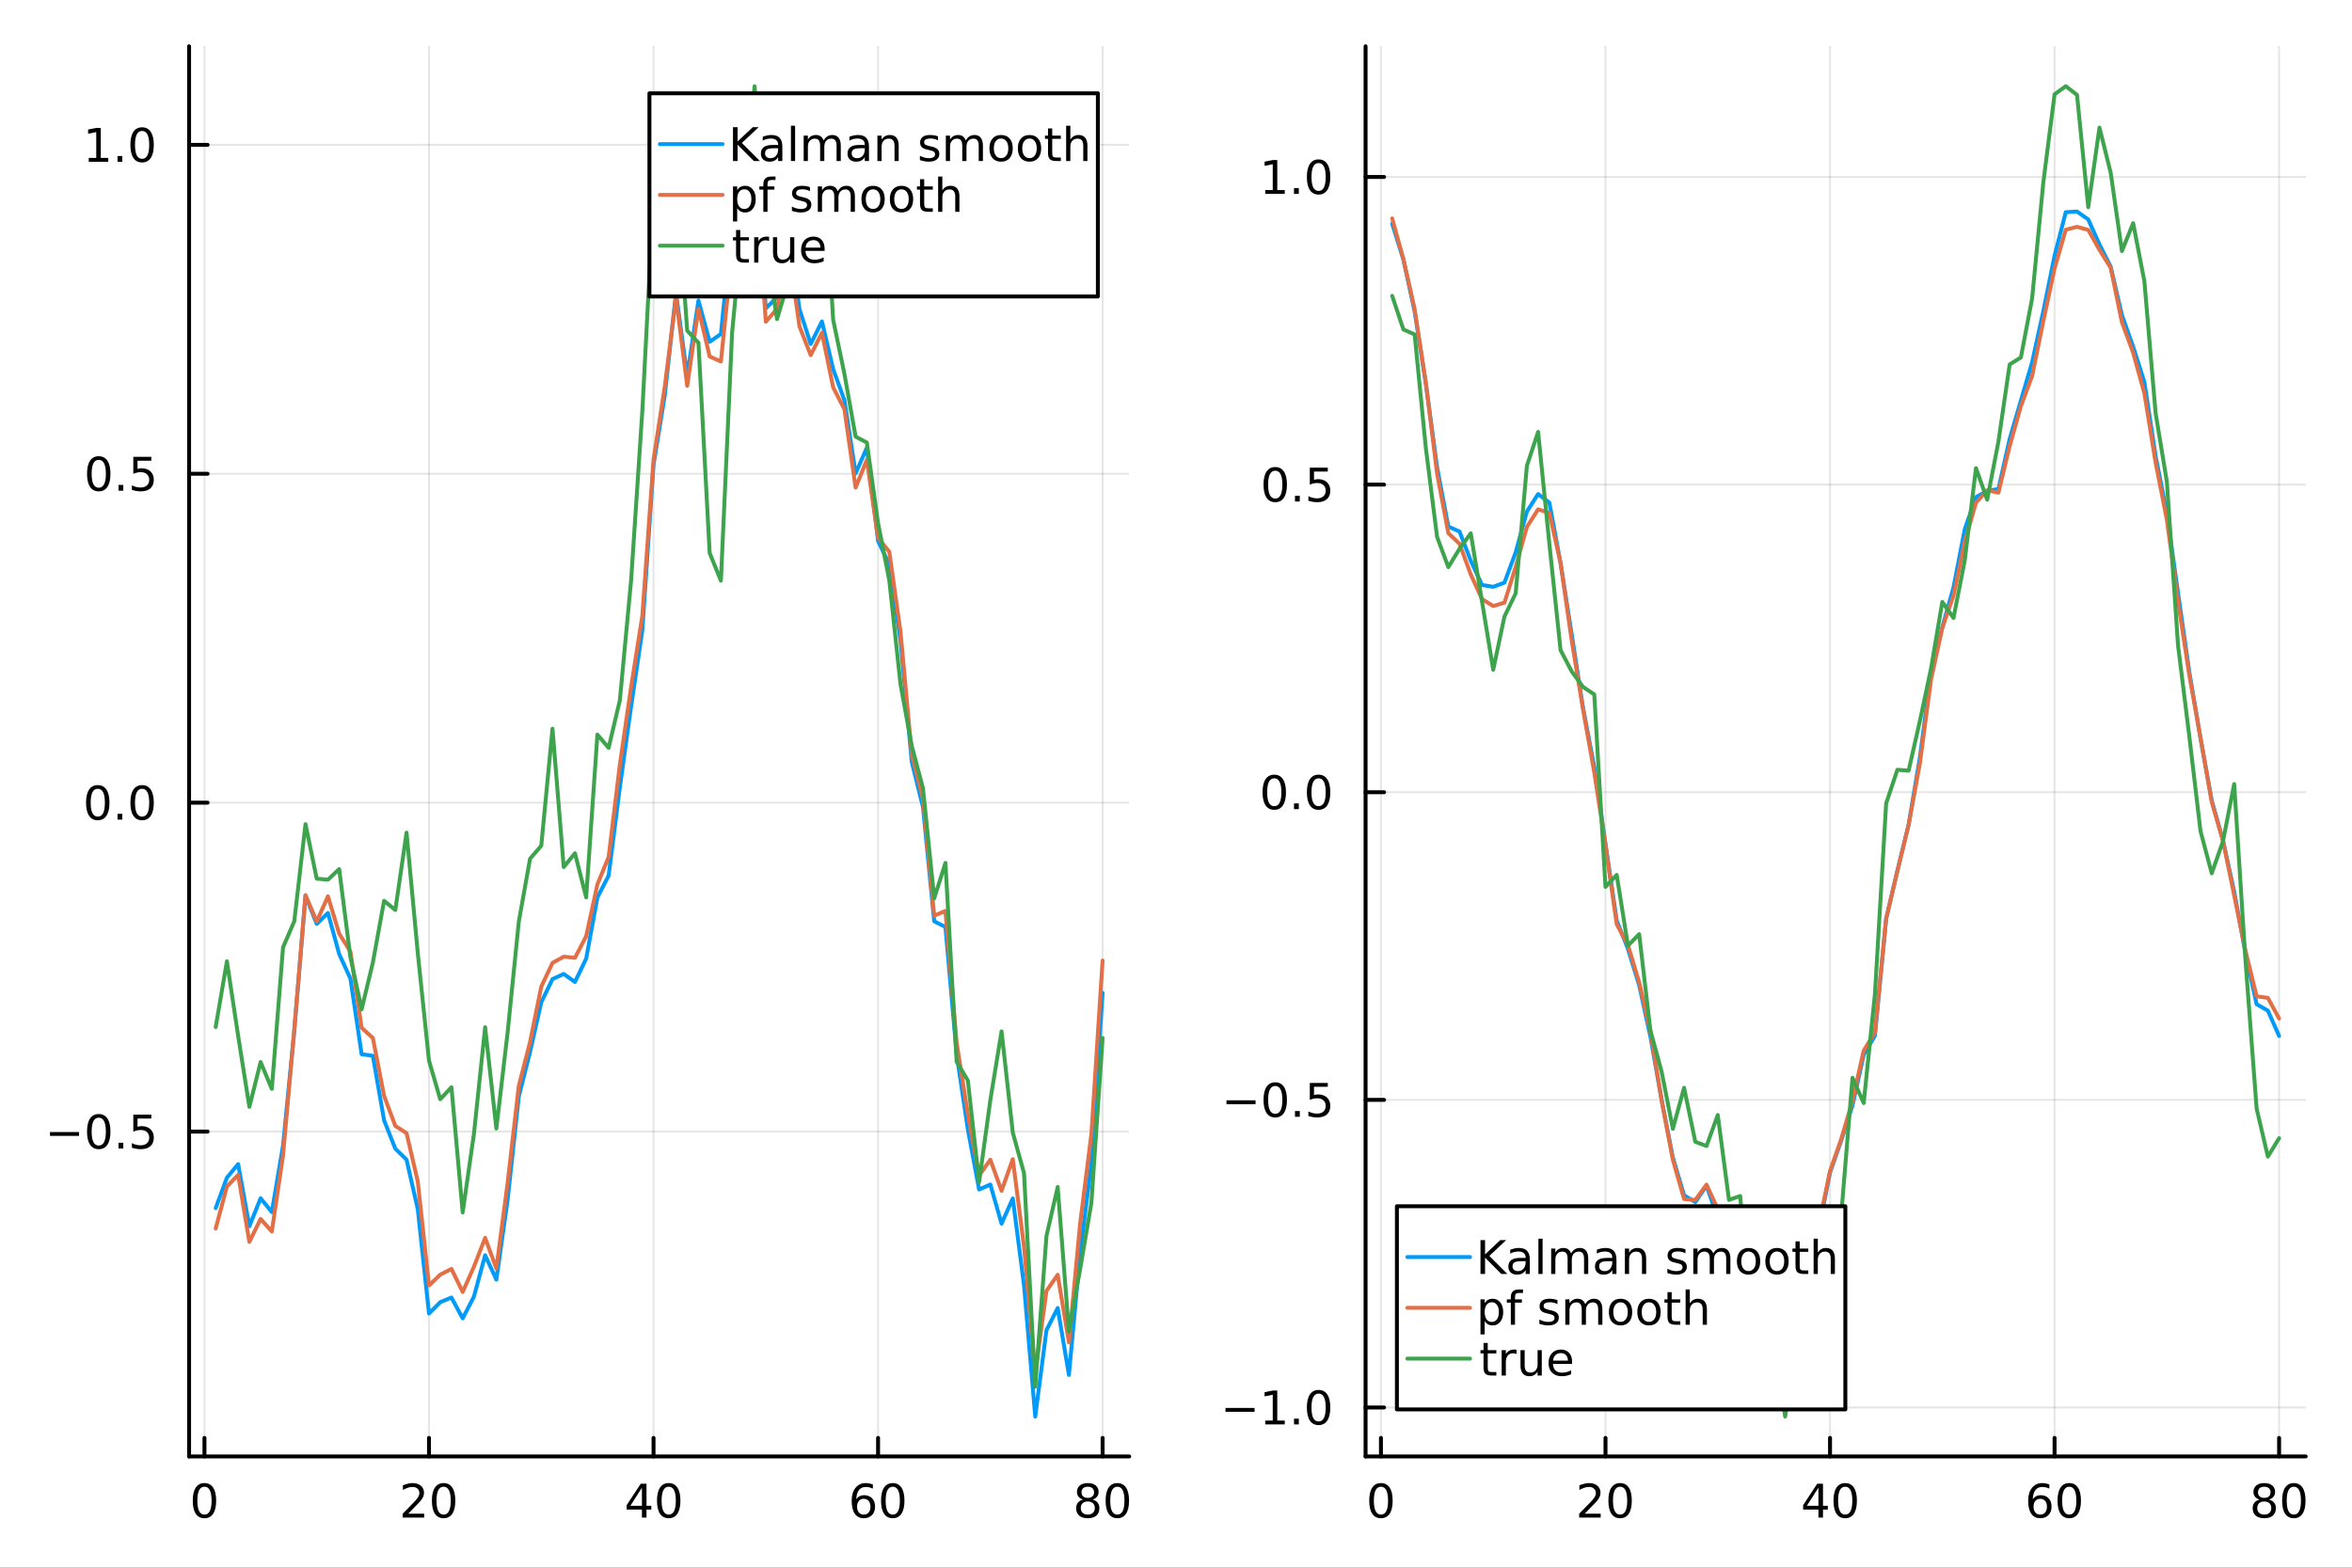 <?xml version="1.0" encoding="utf-8"?>
<svg xmlns="http://www.w3.org/2000/svg" xmlns:xlink="http://www.w3.org/1999/xlink" width="600" height="400" viewBox="0 0 2400 1600">
<rect x="0" y="0" width="2400" height="1600" fill="#333333" stroke="none"/>
<defs>
  <clipPath id="clip060">
    <rect x="0" y="0" width="2400" height="1600"/>
  </clipPath>
</defs>
<path clip-path="url(#clip060)" d="M0 1600 L2400 1600 L2400 0 L0 0  Z" fill="#ffffff" fill-rule="evenodd" fill-opacity="1"/>
<defs>
  <clipPath id="clip061">
    <rect x="480" y="0" width="1681" height="1600"/>
  </clipPath>
</defs>
<path clip-path="url(#clip060)" d="M192.941 1486.45 L1152.26 1486.45 L1152.26 47.244 L192.941 47.244  Z" fill="#ffffff" fill-rule="evenodd" fill-opacity="1"/>
<defs>
  <clipPath id="clip062">
    <rect x="192" y="47" width="960" height="1440"/>
  </clipPath>
</defs>
<polyline clip-path="url(#clip062)" style="stroke:#000000; stroke-linecap:round; stroke-linejoin:round; stroke-width:2; stroke-opacity:0.1; fill:none" points="208.635,1486.45 208.635,47.244 "/>
<polyline clip-path="url(#clip062)" style="stroke:#000000; stroke-linecap:round; stroke-linejoin:round; stroke-width:2; stroke-opacity:0.1; fill:none" points="437.753,1486.45 437.753,47.244 "/>
<polyline clip-path="url(#clip062)" style="stroke:#000000; stroke-linecap:round; stroke-linejoin:round; stroke-width:2; stroke-opacity:0.1; fill:none" points="666.871,1486.45 666.871,47.244 "/>
<polyline clip-path="url(#clip062)" style="stroke:#000000; stroke-linecap:round; stroke-linejoin:round; stroke-width:2; stroke-opacity:0.1; fill:none" points="895.99,1486.45 895.99,47.244 "/>
<polyline clip-path="url(#clip062)" style="stroke:#000000; stroke-linecap:round; stroke-linejoin:round; stroke-width:2; stroke-opacity:0.1; fill:none" points="1125.11,1486.45 1125.11,47.244 "/>
<polyline clip-path="url(#clip062)" style="stroke:#000000; stroke-linecap:round; stroke-linejoin:round; stroke-width:2; stroke-opacity:0.1; fill:none" points="192.941,1154.91 1152.26,1154.91 "/>
<polyline clip-path="url(#clip062)" style="stroke:#000000; stroke-linecap:round; stroke-linejoin:round; stroke-width:2; stroke-opacity:0.1; fill:none" points="192.941,819.222 1152.26,819.222 "/>
<polyline clip-path="url(#clip062)" style="stroke:#000000; stroke-linecap:round; stroke-linejoin:round; stroke-width:2; stroke-opacity:0.1; fill:none" points="192.941,483.531 1152.26,483.531 "/>
<polyline clip-path="url(#clip062)" style="stroke:#000000; stroke-linecap:round; stroke-linejoin:round; stroke-width:2; stroke-opacity:0.1; fill:none" points="192.941,147.839 1152.26,147.839 "/>
<polyline clip-path="url(#clip060)" style="stroke:#000000; stroke-linecap:round; stroke-linejoin:round; stroke-width:4; stroke-opacity:1; fill:none" points="192.941,1486.45 1152.26,1486.45 "/>
<polyline clip-path="url(#clip060)" style="stroke:#000000; stroke-linecap:round; stroke-linejoin:round; stroke-width:4; stroke-opacity:1; fill:none" points="208.635,1486.45 208.635,1467.55 "/>
<polyline clip-path="url(#clip060)" style="stroke:#000000; stroke-linecap:round; stroke-linejoin:round; stroke-width:4; stroke-opacity:1; fill:none" points="437.753,1486.45 437.753,1467.55 "/>
<polyline clip-path="url(#clip060)" style="stroke:#000000; stroke-linecap:round; stroke-linejoin:round; stroke-width:4; stroke-opacity:1; fill:none" points="666.871,1486.45 666.871,1467.55 "/>
<polyline clip-path="url(#clip060)" style="stroke:#000000; stroke-linecap:round; stroke-linejoin:round; stroke-width:4; stroke-opacity:1; fill:none" points="895.99,1486.45 895.99,1467.55 "/>
<polyline clip-path="url(#clip060)" style="stroke:#000000; stroke-linecap:round; stroke-linejoin:round; stroke-width:4; stroke-opacity:1; fill:none" points="1125.11,1486.45 1125.11,1467.55 "/>
<path clip-path="url(#clip060)" d="M208.635 1517.37 Q205.024 1517.37 203.195 1520.93 Q201.39 1524.47 201.39 1531.6 Q201.39 1538.71 203.195 1542.27 Q205.024 1545.82 208.635 1545.82 Q212.269 1545.82 214.075 1542.27 Q215.904 1538.71 215.904 1531.6 Q215.904 1524.47 214.075 1520.93 Q212.269 1517.37 208.635 1517.37 M208.635 1513.66 Q214.445 1513.66 217.501 1518.27 Q220.58 1522.85 220.58 1531.6 Q220.58 1540.33 217.501 1544.94 Q214.445 1549.52 208.635 1549.52 Q202.825 1549.52 199.746 1544.94 Q196.691 1540.33 196.691 1531.6 Q196.691 1522.85 199.746 1518.27 Q202.825 1513.66 208.635 1513.66 Z" fill="#000000" fill-rule="nonzero" fill-opacity="1" /><path clip-path="url(#clip060)" d="M416.527 1544.91 L432.846 1544.91 L432.846 1548.85 L410.902 1548.85 L410.902 1544.91 Q413.564 1542.16 418.147 1537.53 Q422.753 1532.88 423.934 1531.53 Q426.179 1529.01 427.059 1527.27 Q427.962 1525.51 427.962 1523.82 Q427.962 1521.07 426.017 1519.33 Q424.096 1517.6 420.994 1517.6 Q418.795 1517.6 416.341 1518.36 Q413.911 1519.13 411.133 1520.68 L411.133 1515.95 Q413.957 1514.82 416.411 1514.24 Q418.865 1513.66 420.902 1513.66 Q426.272 1513.66 429.466 1516.35 Q432.661 1519.03 432.661 1523.52 Q432.661 1525.65 431.851 1527.57 Q431.064 1529.47 428.957 1532.07 Q428.378 1532.74 425.277 1535.95 Q422.175 1539.15 416.527 1544.91 Z" fill="#000000" fill-rule="nonzero" fill-opacity="1" /><path clip-path="url(#clip060)" d="M452.661 1517.37 Q449.05 1517.37 447.221 1520.93 Q445.415 1524.47 445.415 1531.6 Q445.415 1538.71 447.221 1542.27 Q449.05 1545.82 452.661 1545.82 Q456.295 1545.82 458.1 1542.27 Q459.929 1538.71 459.929 1531.6 Q459.929 1524.47 458.1 1520.93 Q456.295 1517.37 452.661 1517.37 M452.661 1513.66 Q458.471 1513.66 461.526 1518.27 Q464.605 1522.85 464.605 1531.6 Q464.605 1540.33 461.526 1544.94 Q458.471 1549.52 452.661 1549.52 Q446.851 1549.52 443.772 1544.94 Q440.716 1540.33 440.716 1531.6 Q440.716 1522.85 443.772 1518.27 Q446.851 1513.66 452.661 1513.66 Z" fill="#000000" fill-rule="nonzero" fill-opacity="1" /><path clip-path="url(#clip060)" d="M655.043 1518.36 L643.237 1536.81 L655.043 1536.81 L655.043 1518.36 M653.816 1514.29 L659.696 1514.29 L659.696 1536.81 L664.626 1536.81 L664.626 1540.7 L659.696 1540.7 L659.696 1548.85 L655.043 1548.85 L655.043 1540.7 L639.441 1540.7 L639.441 1536.19 L653.816 1514.29 Z" fill="#000000" fill-rule="nonzero" fill-opacity="1" /><path clip-path="url(#clip060)" d="M682.358 1517.37 Q678.746 1517.37 676.918 1520.93 Q675.112 1524.47 675.112 1531.6 Q675.112 1538.71 676.918 1542.27 Q678.746 1545.82 682.358 1545.82 Q685.992 1545.82 687.797 1542.27 Q689.626 1538.71 689.626 1531.6 Q689.626 1524.47 687.797 1520.93 Q685.992 1517.37 682.358 1517.37 M682.358 1513.66 Q688.168 1513.66 691.223 1518.27 Q694.302 1522.85 694.302 1531.6 Q694.302 1540.33 691.223 1544.94 Q688.168 1549.52 682.358 1549.52 Q676.547 1549.52 673.469 1544.94 Q670.413 1540.33 670.413 1531.6 Q670.413 1522.85 673.469 1518.27 Q676.547 1513.66 682.358 1513.66 Z" fill="#000000" fill-rule="nonzero" fill-opacity="1" /><path clip-path="url(#clip060)" d="M881.395 1529.7 Q878.247 1529.7 876.395 1531.86 Q874.566 1534.01 874.566 1537.76 Q874.566 1541.49 876.395 1543.66 Q878.247 1545.82 881.395 1545.82 Q884.543 1545.82 886.372 1543.66 Q888.223 1541.49 888.223 1537.76 Q888.223 1534.01 886.372 1531.86 Q884.543 1529.7 881.395 1529.7 M890.677 1515.05 L890.677 1519.31 Q888.918 1518.48 887.112 1518.04 Q885.33 1517.6 883.571 1517.6 Q878.941 1517.6 876.487 1520.72 Q874.057 1523.85 873.71 1530.17 Q875.075 1528.15 877.136 1527.09 Q879.196 1526 881.673 1526 Q886.881 1526 889.89 1529.17 Q892.922 1532.32 892.922 1537.76 Q892.922 1543.08 889.774 1546.3 Q886.626 1549.52 881.395 1549.52 Q875.399 1549.52 872.228 1544.94 Q869.057 1540.33 869.057 1531.6 Q869.057 1523.41 872.946 1518.55 Q876.835 1513.66 883.386 1513.66 Q885.145 1513.66 886.927 1514.01 Q888.733 1514.36 890.677 1515.05 Z" fill="#000000" fill-rule="nonzero" fill-opacity="1" /><path clip-path="url(#clip060)" d="M910.978 1517.37 Q907.367 1517.37 905.538 1520.93 Q903.733 1524.47 903.733 1531.6 Q903.733 1538.71 905.538 1542.27 Q907.367 1545.82 910.978 1545.82 Q914.612 1545.82 916.418 1542.27 Q918.246 1538.71 918.246 1531.6 Q918.246 1524.47 916.418 1520.93 Q914.612 1517.37 910.978 1517.37 M910.978 1513.66 Q916.788 1513.66 919.844 1518.27 Q922.922 1522.85 922.922 1531.6 Q922.922 1540.33 919.844 1544.94 Q916.788 1549.52 910.978 1549.52 Q905.168 1549.52 902.089 1544.94 Q899.034 1540.33 899.034 1531.6 Q899.034 1522.85 902.089 1518.27 Q905.168 1513.66 910.978 1513.66 Z" fill="#000000" fill-rule="nonzero" fill-opacity="1" /><path clip-path="url(#clip060)" d="M1109.98 1532.44 Q1106.65 1532.44 1104.73 1534.22 Q1102.83 1536 1102.83 1539.13 Q1102.83 1542.25 1104.73 1544.03 Q1106.65 1545.82 1109.98 1545.82 Q1113.31 1545.82 1115.24 1544.03 Q1117.16 1542.23 1117.16 1539.13 Q1117.16 1536 1115.24 1534.22 Q1113.34 1532.44 1109.98 1532.44 M1105.3 1530.45 Q1102.3 1529.7 1100.61 1527.64 Q1098.94 1525.58 1098.94 1522.62 Q1098.94 1518.48 1101.88 1516.07 Q1104.84 1513.66 1109.98 1513.66 Q1115.14 1513.66 1118.08 1516.07 Q1121.02 1518.48 1121.02 1522.62 Q1121.02 1525.58 1119.33 1527.64 Q1117.67 1529.7 1114.68 1530.45 Q1118.06 1531.23 1119.93 1533.52 Q1121.83 1535.82 1121.83 1539.13 Q1121.83 1544.15 1118.75 1546.83 Q1115.7 1549.52 1109.98 1549.52 Q1104.26 1549.52 1101.18 1546.83 Q1098.13 1544.15 1098.13 1539.13 Q1098.13 1535.82 1100.03 1533.52 Q1101.92 1531.23 1105.3 1530.45 M1103.59 1523.06 Q1103.59 1525.75 1105.26 1527.25 Q1106.95 1528.76 1109.98 1528.76 Q1112.99 1528.76 1114.68 1527.25 Q1116.39 1525.75 1116.39 1523.06 Q1116.39 1520.38 1114.68 1518.87 Q1112.99 1517.37 1109.98 1517.37 Q1106.95 1517.37 1105.26 1518.87 Q1103.59 1520.38 1103.59 1523.06 Z" fill="#000000" fill-rule="nonzero" fill-opacity="1" /><path clip-path="url(#clip060)" d="M1140.14 1517.37 Q1136.53 1517.37 1134.7 1520.93 Q1132.9 1524.47 1132.9 1531.6 Q1132.9 1538.71 1134.7 1542.27 Q1136.53 1545.82 1140.14 1545.82 Q1143.78 1545.82 1145.58 1542.27 Q1147.41 1538.71 1147.41 1531.6 Q1147.41 1524.47 1145.58 1520.93 Q1143.78 1517.37 1140.14 1517.37 M1140.14 1513.66 Q1145.95 1513.66 1149.01 1518.27 Q1152.09 1522.85 1152.09 1531.6 Q1152.09 1540.33 1149.01 1544.94 Q1145.95 1549.52 1140.14 1549.52 Q1134.33 1549.52 1131.25 1544.94 Q1128.2 1540.33 1128.2 1531.6 Q1128.2 1522.85 1131.25 1518.27 Q1134.33 1513.66 1140.14 1513.66 Z" fill="#000000" fill-rule="nonzero" fill-opacity="1" /><polyline clip-path="url(#clip060)" style="stroke:#000000; stroke-linecap:round; stroke-linejoin:round; stroke-width:4; stroke-opacity:1; fill:none" points="192.941,1486.45 192.941,47.244 "/>
<polyline clip-path="url(#clip060)" style="stroke:#000000; stroke-linecap:round; stroke-linejoin:round; stroke-width:4; stroke-opacity:1; fill:none" points="192.941,1154.91 211.838,1154.91 "/>
<polyline clip-path="url(#clip060)" style="stroke:#000000; stroke-linecap:round; stroke-linejoin:round; stroke-width:4; stroke-opacity:1; fill:none" points="192.941,819.222 211.838,819.222 "/>
<polyline clip-path="url(#clip060)" style="stroke:#000000; stroke-linecap:round; stroke-linejoin:round; stroke-width:4; stroke-opacity:1; fill:none" points="192.941,483.531 211.838,483.531 "/>
<polyline clip-path="url(#clip060)" style="stroke:#000000; stroke-linecap:round; stroke-linejoin:round; stroke-width:4; stroke-opacity:1; fill:none" points="192.941,147.839 211.838,147.839 "/>
<path clip-path="url(#clip060)" d="M50.992 1155.37 L80.668 1155.37 L80.668 1159.3 L50.992 1159.3 L50.992 1155.37 Z" fill="#000000" fill-rule="nonzero" fill-opacity="1" /><path clip-path="url(#clip060)" d="M100.76 1140.71 Q97.149 1140.71 95.321 1144.28 Q93.515 1147.82 93.515 1154.95 Q93.515 1162.06 95.321 1165.62 Q97.149 1169.16 100.76 1169.16 Q104.395 1169.16 106.2 1165.62 Q108.029 1162.06 108.029 1154.95 Q108.029 1147.82 106.2 1144.28 Q104.395 1140.71 100.76 1140.71 M100.76 1137.01 Q106.571 1137.01 109.626 1141.62 Q112.705 1146.2 112.705 1154.95 Q112.705 1163.68 109.626 1168.28 Q106.571 1172.87 100.76 1172.87 Q94.95 1172.87 91.871 1168.28 Q88.816 1163.68 88.816 1154.95 Q88.816 1146.2 91.871 1141.62 Q94.95 1137.01 100.76 1137.01 Z" fill="#000000" fill-rule="nonzero" fill-opacity="1" /><path clip-path="url(#clip060)" d="M120.922 1166.31 L125.807 1166.31 L125.807 1172.19 L120.922 1172.19 L120.922 1166.31 Z" fill="#000000" fill-rule="nonzero" fill-opacity="1" /><path clip-path="url(#clip060)" d="M136.038 1137.63 L154.394 1137.63 L154.394 1141.57 L140.32 1141.57 L140.32 1150.04 Q141.339 1149.69 142.357 1149.53 Q143.376 1149.35 144.394 1149.35 Q150.181 1149.35 153.561 1152.52 Q156.941 1155.69 156.941 1161.11 Q156.941 1166.68 153.468 1169.79 Q149.996 1172.87 143.677 1172.87 Q141.501 1172.87 139.232 1172.49 Q136.987 1172.12 134.58 1171.38 L134.58 1166.68 Q136.663 1167.82 138.885 1168.37 Q141.107 1168.93 143.584 1168.93 Q147.589 1168.93 149.927 1166.82 Q152.265 1164.72 152.265 1161.11 Q152.265 1157.5 149.927 1155.39 Q147.589 1153.28 143.584 1153.28 Q141.709 1153.28 139.834 1153.7 Q137.982 1154.12 136.038 1155 L136.038 1137.63 Z" fill="#000000" fill-rule="nonzero" fill-opacity="1" /><path clip-path="url(#clip060)" d="M99.765 805.021 Q96.154 805.021 94.325 808.586 Q92.52 812.128 92.52 819.257 Q92.52 826.364 94.325 829.928 Q96.154 833.47 99.765 833.47 Q103.399 833.47 105.205 829.928 Q107.033 826.364 107.033 819.257 Q107.033 812.128 105.205 808.586 Q103.399 805.021 99.765 805.021 M99.765 801.317 Q105.575 801.317 108.631 805.924 Q111.709 810.507 111.709 819.257 Q111.709 827.984 108.631 832.59 Q105.575 837.174 99.765 837.174 Q93.955 837.174 90.876 832.59 Q87.821 827.984 87.821 819.257 Q87.821 810.507 90.876 805.924 Q93.955 801.317 99.765 801.317 Z" fill="#000000" fill-rule="nonzero" fill-opacity="1" /><path clip-path="url(#clip060)" d="M119.927 830.623 L124.811 830.623 L124.811 836.502 L119.927 836.502 L119.927 830.623 Z" fill="#000000" fill-rule="nonzero" fill-opacity="1" /><path clip-path="url(#clip060)" d="M144.996 805.021 Q141.385 805.021 139.556 808.586 Q137.751 812.128 137.751 819.257 Q137.751 826.364 139.556 829.928 Q141.385 833.47 144.996 833.47 Q148.63 833.47 150.436 829.928 Q152.265 826.364 152.265 819.257 Q152.265 812.128 150.436 808.586 Q148.63 805.021 144.996 805.021 M144.996 801.317 Q150.806 801.317 153.862 805.924 Q156.941 810.507 156.941 819.257 Q156.941 827.984 153.862 832.59 Q150.806 837.174 144.996 837.174 Q139.186 837.174 136.107 832.59 Q133.052 827.984 133.052 819.257 Q133.052 810.507 136.107 805.924 Q139.186 801.317 144.996 801.317 Z" fill="#000000" fill-rule="nonzero" fill-opacity="1" /><path clip-path="url(#clip060)" d="M100.76 469.33 Q97.149 469.33 95.321 472.894 Q93.515 476.436 93.515 483.566 Q93.515 490.672 95.321 494.237 Q97.149 497.778 100.76 497.778 Q104.395 497.778 106.2 494.237 Q108.029 490.672 108.029 483.566 Q108.029 476.436 106.2 472.894 Q104.395 469.33 100.76 469.33 M100.76 465.626 Q106.571 465.626 109.626 470.232 Q112.705 474.816 112.705 483.566 Q112.705 492.292 109.626 496.899 Q106.571 501.482 100.76 501.482 Q94.95 501.482 91.871 496.899 Q88.816 492.292 88.816 483.566 Q88.816 474.816 91.871 470.232 Q94.95 465.626 100.76 465.626 Z" fill="#000000" fill-rule="nonzero" fill-opacity="1" /><path clip-path="url(#clip060)" d="M120.922 494.931 L125.807 494.931 L125.807 500.811 L120.922 500.811 L120.922 494.931 Z" fill="#000000" fill-rule="nonzero" fill-opacity="1" /><path clip-path="url(#clip060)" d="M136.038 466.251 L154.394 466.251 L154.394 470.186 L140.32 470.186 L140.32 478.658 Q141.339 478.311 142.357 478.149 Q143.376 477.964 144.394 477.964 Q150.181 477.964 153.561 481.135 Q156.941 484.306 156.941 489.723 Q156.941 495.302 153.468 498.403 Q149.996 501.482 143.677 501.482 Q141.501 501.482 139.232 501.112 Q136.987 500.741 134.58 500.001 L134.58 495.302 Q136.663 496.436 138.885 496.991 Q141.107 497.547 143.584 497.547 Q147.589 497.547 149.927 495.44 Q152.265 493.334 152.265 489.723 Q152.265 486.112 149.927 484.005 Q147.589 481.899 143.584 481.899 Q141.709 481.899 139.834 482.316 Q137.982 482.732 136.038 483.612 L136.038 466.251 Z" fill="#000000" fill-rule="nonzero" fill-opacity="1" /><path clip-path="url(#clip060)" d="M90.575 161.184 L98.214 161.184 L98.214 134.818 L89.904 136.485 L89.904 132.226 L98.168 130.559 L102.844 130.559 L102.844 161.184 L110.483 161.184 L110.483 165.119 L90.575 165.119 L90.575 161.184 Z" fill="#000000" fill-rule="nonzero" fill-opacity="1" /><path clip-path="url(#clip060)" d="M119.927 159.24 L124.811 159.24 L124.811 165.119 L119.927 165.119 L119.927 159.24 Z" fill="#000000" fill-rule="nonzero" fill-opacity="1" /><path clip-path="url(#clip060)" d="M144.996 133.638 Q141.385 133.638 139.556 137.203 Q137.751 140.744 137.751 147.874 Q137.751 154.98 139.556 158.545 Q141.385 162.087 144.996 162.087 Q148.63 162.087 150.436 158.545 Q152.265 154.98 152.265 147.874 Q152.265 140.744 150.436 137.203 Q148.63 133.638 144.996 133.638 M144.996 129.934 Q150.806 129.934 153.862 134.541 Q156.941 139.124 156.941 147.874 Q156.941 156.601 153.862 161.207 Q150.806 165.791 144.996 165.791 Q139.186 165.791 136.107 161.207 Q133.052 156.601 133.052 147.874 Q133.052 139.124 136.107 134.541 Q139.186 129.934 144.996 129.934 Z" fill="#000000" fill-rule="nonzero" fill-opacity="1" /><polyline clip-path="url(#clip062)" style="stroke:#009af9; stroke-linecap:round; stroke-linejoin:round; stroke-width:4; stroke-opacity:1; fill:none" points="220.091,1233 231.547,1201.93 243.003,1188.08 254.459,1251.53 265.915,1222.94 277.371,1237.08 288.827,1169.03 300.282,1052.23 311.738,914.176 323.194,942.973 334.65,931.781 346.106,973.707 357.562,998.757 369.018,1075.94 380.474,1077.62 391.93,1143.43 403.386,1172.38 414.842,1183.58 426.297,1234.05 437.753,1340.56 449.209,1329.03 460.665,1324.29 472.121,1345.54 483.577,1323.42 495.033,1281.11 506.489,1306.03 517.945,1224.8 529.401,1119.07 540.857,1073.64 552.312,1022.93 563.768,999.301 575.224,994.014 586.68,1002.21 598.136,978.381 609.592,915.983 621.048,893.61 632.504,803.445 643.96,721.061 655.416,643.464 666.871,474.413 678.327,403.731 689.783,299.037 701.239,383.693 712.695,306.745 724.151,348.831 735.607,340.901 747.063,227.316 758.519,129.426 769.975,152.202 781.431,314.724 792.886,303.391 804.342,237.01 815.798,315.467 827.254,351.091 838.71,328.056 850.166,376.788 861.622,408.355 873.078,483.108 884.534,456.896 895.99,552.088 907.446,576.137 918.901,653.982 930.357,777.547 941.813,823.671 953.269,940.261 964.725,946.113 976.181,1076.22 987.637,1152.86 999.093,1214.02 1010.55,1208.93 1022,1248.87 1033.46,1223.14 1044.92,1311.87 1056.37,1445.72 1067.83,1357.57 1079.28,1334.97 1090.74,1403.26 1102.2,1278.73 1113.65,1187.48 1125.11,1013.33 "/>
<polyline clip-path="url(#clip062)" style="stroke:#e26f46; stroke-linecap:round; stroke-linejoin:round; stroke-width:4; stroke-opacity:1; fill:none" points="220.091,1253.83 231.547,1210.97 243.003,1199.13 254.459,1267.51 265.915,1244.09 277.371,1256.9 288.827,1179.11 300.282,1050.94 311.738,913.572 323.194,940.473 334.65,914.795 346.106,952.877 357.562,971.211 369.018,1048.97 380.474,1059.38 391.93,1118.47 403.386,1149.12 414.842,1156.51 426.297,1205.71 437.753,1311.93 449.209,1300.97 460.665,1295.05 472.121,1318.59 483.577,1292.91 495.033,1263.35 506.489,1294.56 517.945,1207.65 529.401,1108.19 540.857,1063.62 552.312,1006.99 563.768,982.77 575.224,976.388 586.68,977.549 598.136,955.542 609.592,902.579 621.048,874.684 632.504,780.416 643.96,701.293 655.416,628.699 666.871,469.148 678.327,394.638 689.783,303.475 701.239,393.746 712.695,315.146 724.151,363.826 735.607,368.938 747.063,257.929 758.519,148.047 769.975,162.298 781.431,328.329 792.886,315.247 804.342,252.203 815.798,333.108 827.254,362.46 838.71,339.63 850.166,395.387 861.622,417.577 873.078,497.621 884.534,469.399 895.99,549.012 907.446,563.132 918.901,645.054 930.357,769.408 941.813,815.061 953.269,934.579 964.725,929.687 976.181,1064.31 987.637,1137.46 999.093,1199.73 1010.55,1183.6 1022,1215.4 1033.46,1183.04 1044.92,1272.31 1056.37,1401.42 1067.83,1317.5 1079.28,1301.06 1090.74,1370.08 1102.2,1248.67 1113.65,1157.55 1125.11,980.388 "/>
<polyline clip-path="url(#clip062)" style="stroke:#3da44d; stroke-linecap:round; stroke-linejoin:round; stroke-width:4; stroke-opacity:1; fill:none" points="220.091,1048.22 231.547,981.122 243.003,1057.23 254.459,1129.66 265.915,1083.98 277.371,1111.33 288.827,966.847 300.282,940.22 311.738,841.118 323.194,896.807 334.65,897.79 346.106,887.035 357.562,976.874 369.018,1030.09 380.474,982.389 391.93,919.391 403.386,928.741 414.842,849.78 426.297,972.582 437.753,1082.53 449.209,1121.85 460.665,1109.69 472.121,1237.42 483.577,1157.52 495.033,1048.41 506.489,1151.81 517.945,1054.05 529.401,940.602 540.857,876.425 552.312,863.17 563.768,743.745 575.224,884.935 586.68,870.834 598.136,915.866 609.592,749.769 621.048,763.25 632.504,714.712 643.96,592.624 655.416,419.808 666.871,199.85 678.327,145.094 689.783,178.593 701.239,337.493 712.695,349.831 724.151,564.392 735.607,592.666 747.063,339.11 758.519,218.259 769.975,87.976 781.431,251.291 792.886,325.65 804.342,287.382 815.798,272.757 827.254,227.474 838.71,135.669 850.166,326.383 861.622,381.497 873.078,445.671 884.534,451.661 895.99,534.064 907.446,592.343 918.901,698.471 930.357,761.202 941.813,804.453 953.269,916.862 964.725,880.69 976.181,1083.63 987.637,1102.88 999.093,1206.5 1010.55,1122.75 1022,1052.59 1033.46,1155.92 1044.92,1197.38 1056.37,1415.39 1067.83,1261.49 1079.28,1211.41 1090.74,1358.85 1102.2,1295.16 1113.65,1227.61 1125.11,1059.4 "/>
<path clip-path="url(#clip060)" d="M662.684 302.578 L1120.28 302.578 L1120.28 95.218 L662.684 95.218  Z" fill="#ffffff" fill-rule="evenodd" fill-opacity="1"/>
<polyline clip-path="url(#clip060)" style="stroke:#000000; stroke-linecap:round; stroke-linejoin:round; stroke-width:4; stroke-opacity:1; fill:none" points="662.684,302.578 1120.28,302.578 1120.28,95.218 662.684,95.218 662.684,302.578 "/>
<polyline clip-path="url(#clip060)" style="stroke:#009af9; stroke-linecap:round; stroke-linejoin:round; stroke-width:4; stroke-opacity:1; fill:none" points="673.344,147.058 737.298,147.058 "/>
<path clip-path="url(#clip060)" d="M747.957 129.778 L752.633 129.778 L752.633 144.384 L768.142 129.778 L774.161 129.778 L757.008 145.889 L775.388 164.338 L769.23 164.338 L752.633 147.694 L752.633 164.338 L747.957 164.338 L747.957 129.778 Z" fill="#000000" fill-rule="nonzero" fill-opacity="1" /><path clip-path="url(#clip060)" d="M789.809 151.305 Q784.647 151.305 782.656 152.486 Q780.665 153.666 780.665 156.514 Q780.665 158.782 782.147 160.125 Q783.651 161.444 786.221 161.444 Q789.762 161.444 791.892 158.944 Q794.045 156.421 794.045 152.254 L794.045 151.305 L789.809 151.305 M798.304 149.546 L798.304 164.338 L794.045 164.338 L794.045 160.402 Q792.587 162.763 790.411 163.898 Q788.235 165.009 785.087 165.009 Q781.105 165.009 778.744 162.787 Q776.406 160.541 776.406 156.791 Q776.406 152.416 779.323 150.194 Q782.263 147.972 788.073 147.972 L794.045 147.972 L794.045 147.555 Q794.045 144.615 792.1 143.018 Q790.179 141.398 786.684 141.398 Q784.462 141.398 782.355 141.93 Q780.249 142.463 778.304 143.527 L778.304 139.592 Q780.642 138.69 782.841 138.25 Q785.04 137.787 787.124 137.787 Q792.749 137.787 795.526 140.703 Q798.304 143.62 798.304 149.546 Z" fill="#000000" fill-rule="nonzero" fill-opacity="1" /><path clip-path="url(#clip060)" d="M807.077 128.319 L811.336 128.319 L811.336 164.338 L807.077 164.338 L807.077 128.319 Z" fill="#000000" fill-rule="nonzero" fill-opacity="1" /><path clip-path="url(#clip060)" d="M840.434 143.389 Q842.031 140.518 844.253 139.153 Q846.475 137.787 849.484 137.787 Q853.535 137.787 855.734 140.634 Q857.933 143.458 857.933 148.689 L857.933 164.338 L853.651 164.338 L853.651 148.828 Q853.651 145.102 852.332 143.296 Q851.012 141.49 848.304 141.49 Q844.994 141.49 843.072 143.69 Q841.151 145.889 841.151 149.685 L841.151 164.338 L836.869 164.338 L836.869 148.828 Q836.869 145.078 835.549 143.296 Q834.23 141.49 831.475 141.49 Q828.211 141.49 826.29 143.713 Q824.369 145.912 824.369 149.685 L824.369 164.338 L820.086 164.338 L820.086 138.412 L824.369 138.412 L824.369 142.44 Q825.827 140.055 827.864 138.921 Q829.901 137.787 832.702 137.787 Q835.526 137.787 837.494 139.222 Q839.484 140.657 840.434 143.389 Z" fill="#000000" fill-rule="nonzero" fill-opacity="1" /><path clip-path="url(#clip060)" d="M878.211 151.305 Q873.049 151.305 871.058 152.486 Q869.068 153.666 869.068 156.514 Q869.068 158.782 870.549 160.125 Q872.054 161.444 874.623 161.444 Q878.165 161.444 880.294 158.944 Q882.447 156.421 882.447 152.254 L882.447 151.305 L878.211 151.305 M886.706 149.546 L886.706 164.338 L882.447 164.338 L882.447 160.402 Q880.989 162.763 878.813 163.898 Q876.637 165.009 873.489 165.009 Q869.507 165.009 867.146 162.787 Q864.808 160.541 864.808 156.791 Q864.808 152.416 867.725 150.194 Q870.665 147.972 876.475 147.972 L882.447 147.972 L882.447 147.555 Q882.447 144.615 880.503 143.018 Q878.581 141.398 875.086 141.398 Q872.864 141.398 870.757 141.93 Q868.651 142.463 866.707 143.527 L866.707 139.592 Q869.044 138.69 871.244 138.25 Q873.443 137.787 875.526 137.787 Q881.151 137.787 883.929 140.703 Q886.706 143.62 886.706 149.546 Z" fill="#000000" fill-rule="nonzero" fill-opacity="1" /><path clip-path="url(#clip060)" d="M917.03 148.689 L917.03 164.338 L912.771 164.338 L912.771 148.828 Q912.771 145.148 911.336 143.319 Q909.901 141.49 907.03 141.49 Q903.581 141.49 901.591 143.69 Q899.6 145.889 899.6 149.685 L899.6 164.338 L895.317 164.338 L895.317 138.412 L899.6 138.412 L899.6 142.44 Q901.128 140.102 903.188 138.944 Q905.271 137.787 907.979 137.787 Q912.447 137.787 914.739 140.565 Q917.03 143.319 917.03 148.689 Z" fill="#000000" fill-rule="nonzero" fill-opacity="1" /><path clip-path="url(#clip060)" d="M957.123 139.176 L957.123 143.203 Q955.317 142.277 953.373 141.815 Q951.428 141.352 949.345 141.352 Q946.174 141.352 944.576 142.324 Q943.002 143.296 943.002 145.24 Q943.002 146.722 944.137 147.578 Q945.271 148.412 948.697 149.176 L950.155 149.5 Q954.692 150.472 956.59 152.254 Q958.512 154.014 958.512 157.185 Q958.512 160.796 955.641 162.902 Q952.794 165.009 947.794 165.009 Q945.711 165.009 943.442 164.592 Q941.197 164.199 938.697 163.388 L938.697 158.99 Q941.058 160.217 943.35 160.842 Q945.641 161.444 947.887 161.444 Q950.896 161.444 952.516 160.426 Q954.137 159.384 954.137 157.509 Q954.137 155.773 952.956 154.847 Q951.799 153.921 947.84 153.064 L946.359 152.717 Q942.401 151.884 940.641 150.171 Q938.882 148.435 938.882 145.426 Q938.882 141.768 941.475 139.778 Q944.067 137.787 948.836 137.787 Q951.197 137.787 953.28 138.134 Q955.363 138.481 957.123 139.176 Z" fill="#000000" fill-rule="nonzero" fill-opacity="1" /><path clip-path="url(#clip060)" d="M985.479 143.389 Q987.076 140.518 989.298 139.153 Q991.521 137.787 994.53 137.787 Q998.581 137.787 1000.78 140.634 Q1002.98 143.458 1002.98 148.689 L1002.98 164.338 L998.697 164.338 L998.697 148.828 Q998.697 145.102 997.377 143.296 Q996.058 141.49 993.349 141.49 Q990.039 141.49 988.118 143.69 Q986.197 145.889 986.197 149.685 L986.197 164.338 L981.914 164.338 L981.914 148.828 Q981.914 145.078 980.595 143.296 Q979.275 141.49 976.521 141.49 Q973.257 141.49 971.336 143.713 Q969.414 145.912 969.414 149.685 L969.414 164.338 L965.132 164.338 L965.132 138.412 L969.414 138.412 L969.414 142.44 Q970.873 140.055 972.91 138.921 Q974.947 137.787 977.748 137.787 Q980.572 137.787 982.539 139.222 Q984.53 140.657 985.479 143.389 Z" fill="#000000" fill-rule="nonzero" fill-opacity="1" /><path clip-path="url(#clip060)" d="M1021.52 141.398 Q1018.09 141.398 1016.1 144.083 Q1014.11 146.745 1014.11 151.398 Q1014.11 156.051 1016.08 158.736 Q1018.07 161.398 1021.52 161.398 Q1024.92 161.398 1026.91 158.713 Q1028.9 156.027 1028.9 151.398 Q1028.9 146.791 1026.91 144.106 Q1024.92 141.398 1021.52 141.398 M1021.52 137.787 Q1027.08 137.787 1030.25 141.398 Q1033.42 145.009 1033.42 151.398 Q1033.42 157.764 1030.25 161.398 Q1027.08 165.009 1021.52 165.009 Q1015.94 165.009 1012.77 161.398 Q1009.62 157.764 1009.62 151.398 Q1009.62 145.009 1012.77 141.398 Q1015.94 137.787 1021.52 137.787 Z" fill="#000000" fill-rule="nonzero" fill-opacity="1" /><path clip-path="url(#clip060)" d="M1050.52 141.398 Q1047.1 141.398 1045.11 144.083 Q1043.12 146.745 1043.12 151.398 Q1043.12 156.051 1045.09 158.736 Q1047.08 161.398 1050.52 161.398 Q1053.93 161.398 1055.92 158.713 Q1057.91 156.027 1057.91 151.398 Q1057.91 146.791 1055.92 144.106 Q1053.93 141.398 1050.52 141.398 M1050.52 137.787 Q1056.08 137.787 1059.25 141.398 Q1062.42 145.009 1062.42 151.398 Q1062.42 157.764 1059.25 161.398 Q1056.08 165.009 1050.52 165.009 Q1044.95 165.009 1041.78 161.398 Q1038.63 157.764 1038.63 151.398 Q1038.63 145.009 1041.78 141.398 Q1044.95 137.787 1050.52 137.787 Z" fill="#000000" fill-rule="nonzero" fill-opacity="1" /><path clip-path="url(#clip060)" d="M1073.7 131.051 L1073.7 138.412 L1082.47 138.412 L1082.47 141.722 L1073.7 141.722 L1073.7 155.796 Q1073.7 158.967 1074.55 159.87 Q1075.43 160.773 1078.09 160.773 L1082.47 160.773 L1082.47 164.338 L1078.09 164.338 Q1073.16 164.338 1071.29 162.509 Q1069.41 160.657 1069.41 155.796 L1069.41 141.722 L1066.29 141.722 L1066.29 138.412 L1069.41 138.412 L1069.41 131.051 L1073.7 131.051 Z" fill="#000000" fill-rule="nonzero" fill-opacity="1" /><path clip-path="url(#clip060)" d="M1109.62 148.689 L1109.62 164.338 L1105.36 164.338 L1105.36 148.828 Q1105.36 145.148 1103.93 143.319 Q1102.49 141.49 1099.62 141.49 Q1096.17 141.49 1094.18 143.69 Q1092.19 145.889 1092.19 149.685 L1092.19 164.338 L1087.91 164.338 L1087.91 128.319 L1092.19 128.319 L1092.19 142.44 Q1093.72 140.102 1095.78 138.944 Q1097.86 137.787 1100.57 137.787 Q1105.04 137.787 1107.33 140.565 Q1109.62 143.319 1109.62 148.689 Z" fill="#000000" fill-rule="nonzero" fill-opacity="1" /><polyline clip-path="url(#clip060)" style="stroke:#e26f46; stroke-linecap:round; stroke-linejoin:round; stroke-width:4; stroke-opacity:1; fill:none" points="673.344,198.898 737.298,198.898 "/>
<path clip-path="url(#clip060)" d="M752.24 212.289 L752.24 226.039 L747.957 226.039 L747.957 190.252 L752.24 190.252 L752.24 194.187 Q753.582 191.872 755.619 190.761 Q757.679 189.627 760.527 189.627 Q765.249 189.627 768.189 193.377 Q771.151 197.127 771.151 203.238 Q771.151 209.349 768.189 213.099 Q765.249 216.849 760.527 216.849 Q757.679 216.849 755.619 215.738 Q753.582 214.603 752.24 212.289 M766.73 203.238 Q766.73 198.539 764.786 195.877 Q762.864 193.192 759.485 193.192 Q756.105 193.192 754.161 195.877 Q752.24 198.539 752.24 203.238 Q752.24 207.937 754.161 210.622 Q756.105 213.284 759.485 213.284 Q762.864 213.284 764.786 210.622 Q766.73 207.937 766.73 203.238 Z" fill="#000000" fill-rule="nonzero" fill-opacity="1" /><path clip-path="url(#clip060)" d="M791.337 180.159 L791.337 183.701 L787.263 183.701 Q784.971 183.701 784.068 184.627 Q783.188 185.553 783.188 187.96 L783.188 190.252 L790.202 190.252 L790.202 193.562 L783.188 193.562 L783.188 216.178 L778.906 216.178 L778.906 193.562 L774.832 193.562 L774.832 190.252 L778.906 190.252 L778.906 188.446 Q778.906 184.118 780.92 182.15 Q782.934 180.159 787.309 180.159 L791.337 180.159 Z" fill="#000000" fill-rule="nonzero" fill-opacity="1" /><path clip-path="url(#clip060)" d="M826.498 191.016 L826.498 195.043 Q824.693 194.117 822.748 193.655 Q820.804 193.192 818.721 193.192 Q815.549 193.192 813.952 194.164 Q812.378 195.136 812.378 197.08 Q812.378 198.562 813.512 199.418 Q814.647 200.252 818.073 201.016 L819.531 201.34 Q824.068 202.312 825.966 204.094 Q827.887 205.854 827.887 209.025 Q827.887 212.636 825.017 214.742 Q822.17 216.849 817.17 216.849 Q815.086 216.849 812.818 216.432 Q810.573 216.039 808.073 215.228 L808.073 210.83 Q810.434 212.057 812.725 212.682 Q815.017 213.284 817.262 213.284 Q820.272 213.284 821.892 212.266 Q823.512 211.224 823.512 209.349 Q823.512 207.613 822.332 206.687 Q821.174 205.761 817.216 204.904 L815.735 204.557 Q811.776 203.724 810.017 202.011 Q808.258 200.275 808.258 197.266 Q808.258 193.608 810.85 191.618 Q813.443 189.627 818.211 189.627 Q820.573 189.627 822.656 189.974 Q824.739 190.321 826.498 191.016 Z" fill="#000000" fill-rule="nonzero" fill-opacity="1" /><path clip-path="url(#clip060)" d="M854.855 195.229 Q856.452 192.358 858.674 190.993 Q860.896 189.627 863.906 189.627 Q867.957 189.627 870.156 192.474 Q872.355 195.298 872.355 200.529 L872.355 216.178 L868.072 216.178 L868.072 200.668 Q868.072 196.942 866.753 195.136 Q865.433 193.33 862.725 193.33 Q859.415 193.33 857.494 195.53 Q855.572 197.729 855.572 201.525 L855.572 216.178 L851.29 216.178 L851.29 200.668 Q851.29 196.918 849.97 195.136 Q848.651 193.33 845.896 193.33 Q842.633 193.33 840.711 195.553 Q838.79 197.752 838.79 201.525 L838.79 216.178 L834.508 216.178 L834.508 190.252 L838.79 190.252 L838.79 194.28 Q840.248 191.895 842.285 190.761 Q844.322 189.627 847.123 189.627 Q849.947 189.627 851.915 191.062 Q853.906 192.497 854.855 195.229 Z" fill="#000000" fill-rule="nonzero" fill-opacity="1" /><path clip-path="url(#clip060)" d="M890.896 193.238 Q887.47 193.238 885.48 195.923 Q883.489 198.585 883.489 203.238 Q883.489 207.891 885.456 210.576 Q887.447 213.238 890.896 213.238 Q894.299 213.238 896.29 210.553 Q898.28 207.867 898.28 203.238 Q898.28 198.631 896.29 195.946 Q894.299 193.238 890.896 193.238 M890.896 189.627 Q896.452 189.627 899.623 193.238 Q902.794 196.849 902.794 203.238 Q902.794 209.604 899.623 213.238 Q896.452 216.849 890.896 216.849 Q885.318 216.849 882.146 213.238 Q878.998 209.604 878.998 203.238 Q878.998 196.849 882.146 193.238 Q885.318 189.627 890.896 189.627 Z" fill="#000000" fill-rule="nonzero" fill-opacity="1" /><path clip-path="url(#clip060)" d="M919.901 193.238 Q916.475 193.238 914.484 195.923 Q912.493 198.585 912.493 203.238 Q912.493 207.891 914.461 210.576 Q916.452 213.238 919.901 213.238 Q923.303 213.238 925.294 210.553 Q927.285 207.867 927.285 203.238 Q927.285 198.631 925.294 195.946 Q923.303 193.238 919.901 193.238 M919.901 189.627 Q925.456 189.627 928.627 193.238 Q931.799 196.849 931.799 203.238 Q931.799 209.604 928.627 213.238 Q925.456 216.849 919.901 216.849 Q914.322 216.849 911.151 213.238 Q908.003 209.604 908.003 203.238 Q908.003 196.849 911.151 193.238 Q914.322 189.627 919.901 189.627 Z" fill="#000000" fill-rule="nonzero" fill-opacity="1" /><path clip-path="url(#clip060)" d="M943.072 182.891 L943.072 190.252 L951.845 190.252 L951.845 193.562 L943.072 193.562 L943.072 207.636 Q943.072 210.807 943.928 211.71 Q944.808 212.613 947.47 212.613 L951.845 212.613 L951.845 216.178 L947.47 216.178 Q942.539 216.178 940.664 214.349 Q938.789 212.497 938.789 207.636 L938.789 193.562 L935.664 193.562 L935.664 190.252 L938.789 190.252 L938.789 182.891 L943.072 182.891 Z" fill="#000000" fill-rule="nonzero" fill-opacity="1" /><path clip-path="url(#clip060)" d="M978.998 200.529 L978.998 216.178 L974.738 216.178 L974.738 200.668 Q974.738 196.988 973.303 195.159 Q971.868 193.33 968.998 193.33 Q965.549 193.33 963.558 195.53 Q961.567 197.729 961.567 201.525 L961.567 216.178 L957.285 216.178 L957.285 180.159 L961.567 180.159 L961.567 194.28 Q963.095 191.942 965.155 190.784 Q967.238 189.627 969.947 189.627 Q974.414 189.627 976.706 192.405 Q978.998 195.159 978.998 200.529 Z" fill="#000000" fill-rule="nonzero" fill-opacity="1" /><polyline clip-path="url(#clip060)" style="stroke:#3da44d; stroke-linecap:round; stroke-linejoin:round; stroke-width:4; stroke-opacity:1; fill:none" points="673.344,250.738 737.298,250.738 "/>
<path clip-path="url(#clip060)" d="M755.365 234.731 L755.365 242.092 L764.138 242.092 L764.138 245.402 L755.365 245.402 L755.365 259.476 Q755.365 262.647 756.221 263.55 Q757.101 264.453 759.763 264.453 L764.138 264.453 L764.138 268.018 L759.763 268.018 Q754.832 268.018 752.957 266.189 Q751.082 264.337 751.082 259.476 L751.082 245.402 L747.957 245.402 L747.957 242.092 L751.082 242.092 L751.082 234.731 L755.365 234.731 Z" fill="#000000" fill-rule="nonzero" fill-opacity="1" /><path clip-path="url(#clip060)" d="M784.763 246.073 Q784.045 245.657 783.188 245.471 Q782.355 245.263 781.337 245.263 Q777.726 245.263 775.781 247.624 Q773.86 249.962 773.86 254.36 L773.86 268.018 L769.577 268.018 L769.577 242.092 L773.86 242.092 L773.86 246.12 Q775.202 243.758 777.355 242.624 Q779.508 241.467 782.587 241.467 Q783.026 241.467 783.559 241.536 Q784.091 241.583 784.739 241.698 L784.763 246.073 Z" fill="#000000" fill-rule="nonzero" fill-opacity="1" /><path clip-path="url(#clip060)" d="M788.79 257.786 L788.79 242.092 L793.05 242.092 L793.05 257.624 Q793.05 261.305 794.485 263.156 Q795.92 264.985 798.79 264.985 Q802.239 264.985 804.23 262.786 Q806.244 260.587 806.244 256.791 L806.244 242.092 L810.503 242.092 L810.503 268.018 L806.244 268.018 L806.244 264.036 Q804.693 266.397 802.633 267.555 Q800.596 268.689 797.887 268.689 Q793.42 268.689 791.105 265.911 Q788.79 263.133 788.79 257.786 M799.508 241.467 L799.508 241.467 Z" fill="#000000" fill-rule="nonzero" fill-opacity="1" /><path clip-path="url(#clip060)" d="M841.452 253.99 L841.452 256.073 L821.869 256.073 Q822.147 260.471 824.508 262.786 Q826.892 265.078 831.128 265.078 Q833.582 265.078 835.873 264.476 Q838.188 263.874 840.457 262.67 L840.457 266.698 Q838.165 267.67 835.758 268.18 Q833.35 268.689 830.873 268.689 Q824.67 268.689 821.035 265.078 Q817.424 261.467 817.424 255.309 Q817.424 248.944 820.85 245.217 Q824.299 241.467 830.133 241.467 Q835.364 241.467 838.396 244.846 Q841.452 248.203 841.452 253.99 M837.193 252.74 Q837.146 249.245 835.225 247.161 Q833.327 245.078 830.179 245.078 Q826.614 245.078 824.461 247.092 Q822.332 249.106 822.008 252.763 L837.193 252.74 Z" fill="#000000" fill-rule="nonzero" fill-opacity="1" /><path clip-path="url(#clip060)" d="M1393.44 1486.45 L2352.76 1486.45 L2352.76 47.244 L1393.44 47.244  Z" fill="#ffffff" fill-rule="evenodd" fill-opacity="1"/>
<defs>
  <clipPath id="clip063">
    <rect x="1393" y="47" width="960" height="1440"/>
  </clipPath>
</defs>
<polyline clip-path="url(#clip063)" style="stroke:#000000; stroke-linecap:round; stroke-linejoin:round; stroke-width:2; stroke-opacity:0.1; fill:none" points="1409.13,1486.45 1409.13,47.244 "/>
<polyline clip-path="url(#clip063)" style="stroke:#000000; stroke-linecap:round; stroke-linejoin:round; stroke-width:2; stroke-opacity:0.1; fill:none" points="1638.25,1486.45 1638.25,47.244 "/>
<polyline clip-path="url(#clip063)" style="stroke:#000000; stroke-linecap:round; stroke-linejoin:round; stroke-width:2; stroke-opacity:0.1; fill:none" points="1867.37,1486.45 1867.37,47.244 "/>
<polyline clip-path="url(#clip063)" style="stroke:#000000; stroke-linecap:round; stroke-linejoin:round; stroke-width:2; stroke-opacity:0.1; fill:none" points="2096.49,1486.45 2096.49,47.244 "/>
<polyline clip-path="url(#clip063)" style="stroke:#000000; stroke-linecap:round; stroke-linejoin:round; stroke-width:2; stroke-opacity:0.1; fill:none" points="2325.61,1486.45 2325.61,47.244 "/>
<polyline clip-path="url(#clip063)" style="stroke:#000000; stroke-linecap:round; stroke-linejoin:round; stroke-width:2; stroke-opacity:0.1; fill:none" points="1393.44,1436.51 2352.76,1436.51 "/>
<polyline clip-path="url(#clip063)" style="stroke:#000000; stroke-linecap:round; stroke-linejoin:round; stroke-width:2; stroke-opacity:0.1; fill:none" points="1393.44,1122.54 2352.76,1122.54 "/>
<polyline clip-path="url(#clip063)" style="stroke:#000000; stroke-linecap:round; stroke-linejoin:round; stroke-width:2; stroke-opacity:0.1; fill:none" points="1393.44,808.565 2352.76,808.565 "/>
<polyline clip-path="url(#clip063)" style="stroke:#000000; stroke-linecap:round; stroke-linejoin:round; stroke-width:2; stroke-opacity:0.1; fill:none" points="1393.44,494.592 2352.76,494.592 "/>
<polyline clip-path="url(#clip063)" style="stroke:#000000; stroke-linecap:round; stroke-linejoin:round; stroke-width:2; stroke-opacity:0.1; fill:none" points="1393.44,180.619 2352.76,180.619 "/>
<polyline clip-path="url(#clip060)" style="stroke:#000000; stroke-linecap:round; stroke-linejoin:round; stroke-width:4; stroke-opacity:1; fill:none" points="1393.44,1486.45 2352.76,1486.45 "/>
<polyline clip-path="url(#clip060)" style="stroke:#000000; stroke-linecap:round; stroke-linejoin:round; stroke-width:4; stroke-opacity:1; fill:none" points="1409.13,1486.45 1409.13,1467.55 "/>
<polyline clip-path="url(#clip060)" style="stroke:#000000; stroke-linecap:round; stroke-linejoin:round; stroke-width:4; stroke-opacity:1; fill:none" points="1638.25,1486.45 1638.25,1467.55 "/>
<polyline clip-path="url(#clip060)" style="stroke:#000000; stroke-linecap:round; stroke-linejoin:round; stroke-width:4; stroke-opacity:1; fill:none" points="1867.37,1486.45 1867.37,1467.55 "/>
<polyline clip-path="url(#clip060)" style="stroke:#000000; stroke-linecap:round; stroke-linejoin:round; stroke-width:4; stroke-opacity:1; fill:none" points="2096.49,1486.45 2096.49,1467.55 "/>
<polyline clip-path="url(#clip060)" style="stroke:#000000; stroke-linecap:round; stroke-linejoin:round; stroke-width:4; stroke-opacity:1; fill:none" points="2325.61,1486.45 2325.61,1467.55 "/>
<path clip-path="url(#clip060)" d="M1409.13 1517.37 Q1405.52 1517.37 1403.69 1520.93 Q1401.89 1524.47 1401.89 1531.6 Q1401.89 1538.71 1403.69 1542.27 Q1405.52 1545.82 1409.13 1545.82 Q1412.77 1545.82 1414.57 1542.27 Q1416.4 1538.71 1416.4 1531.6 Q1416.4 1524.47 1414.57 1520.93 Q1412.77 1517.37 1409.13 1517.37 M1409.13 1513.66 Q1414.94 1513.66 1418 1518.27 Q1421.08 1522.85 1421.08 1531.6 Q1421.08 1540.33 1418 1544.94 Q1414.94 1549.52 1409.13 1549.52 Q1403.32 1549.52 1400.24 1544.94 Q1397.19 1540.33 1397.19 1531.6 Q1397.19 1522.85 1400.24 1518.27 Q1403.32 1513.66 1409.13 1513.66 Z" fill="#000000" fill-rule="nonzero" fill-opacity="1" /><path clip-path="url(#clip060)" d="M1617.02 1544.91 L1633.34 1544.91 L1633.34 1548.85 L1611.4 1548.85 L1611.4 1544.91 Q1614.06 1542.16 1618.64 1537.53 Q1623.25 1532.88 1624.43 1531.53 Q1626.68 1529.01 1627.56 1527.27 Q1628.46 1525.51 1628.46 1523.82 Q1628.46 1521.07 1626.51 1519.33 Q1624.59 1517.6 1621.49 1517.6 Q1619.29 1517.6 1616.84 1518.36 Q1614.41 1519.13 1611.63 1520.68 L1611.63 1515.95 Q1614.45 1514.82 1616.91 1514.24 Q1619.36 1513.66 1621.4 1513.66 Q1626.77 1513.66 1629.96 1516.35 Q1633.16 1519.03 1633.16 1523.52 Q1633.16 1525.65 1632.35 1527.57 Q1631.56 1529.47 1629.45 1532.07 Q1628.88 1532.74 1625.77 1535.95 Q1622.67 1539.15 1617.02 1544.91 Z" fill="#000000" fill-rule="nonzero" fill-opacity="1" /><path clip-path="url(#clip060)" d="M1653.16 1517.37 Q1649.55 1517.37 1647.72 1520.93 Q1645.91 1524.47 1645.91 1531.6 Q1645.91 1538.71 1647.72 1542.27 Q1649.55 1545.82 1653.16 1545.82 Q1656.79 1545.82 1658.6 1542.27 Q1660.43 1538.71 1660.43 1531.6 Q1660.43 1524.47 1658.6 1520.93 Q1656.79 1517.37 1653.16 1517.37 M1653.16 1513.66 Q1658.97 1513.66 1662.02 1518.27 Q1665.1 1522.85 1665.1 1531.6 Q1665.1 1540.33 1662.02 1544.94 Q1658.97 1549.52 1653.16 1549.52 Q1647.35 1549.52 1644.27 1544.94 Q1641.21 1540.33 1641.21 1531.6 Q1641.21 1522.85 1644.27 1518.27 Q1647.35 1513.66 1653.16 1513.66 Z" fill="#000000" fill-rule="nonzero" fill-opacity="1" /><path clip-path="url(#clip060)" d="M1855.54 1518.36 L1843.74 1536.81 L1855.54 1536.81 L1855.54 1518.36 M1854.31 1514.29 L1860.19 1514.29 L1860.19 1536.81 L1865.12 1536.81 L1865.12 1540.7 L1860.19 1540.7 L1860.19 1548.85 L1855.54 1548.85 L1855.54 1540.7 L1839.94 1540.7 L1839.94 1536.19 L1854.31 1514.29 Z" fill="#000000" fill-rule="nonzero" fill-opacity="1" /><path clip-path="url(#clip060)" d="M1882.86 1517.37 Q1879.24 1517.37 1877.42 1520.93 Q1875.61 1524.47 1875.61 1531.6 Q1875.61 1538.71 1877.42 1542.27 Q1879.24 1545.82 1882.86 1545.82 Q1886.49 1545.82 1888.29 1542.27 Q1890.12 1538.71 1890.12 1531.6 Q1890.12 1524.47 1888.29 1520.93 Q1886.49 1517.37 1882.86 1517.37 M1882.86 1513.66 Q1888.67 1513.66 1891.72 1518.27 Q1894.8 1522.85 1894.8 1531.6 Q1894.8 1540.33 1891.72 1544.94 Q1888.67 1549.52 1882.86 1549.52 Q1877.05 1549.52 1873.97 1544.94 Q1870.91 1540.33 1870.91 1531.6 Q1870.91 1522.85 1873.97 1518.27 Q1877.05 1513.66 1882.86 1513.66 Z" fill="#000000" fill-rule="nonzero" fill-opacity="1" /><path clip-path="url(#clip060)" d="M2081.89 1529.7 Q2078.74 1529.7 2076.89 1531.86 Q2075.06 1534.01 2075.06 1537.76 Q2075.06 1541.49 2076.89 1543.66 Q2078.74 1545.82 2081.89 1545.82 Q2085.04 1545.82 2086.87 1543.66 Q2088.72 1541.49 2088.72 1537.76 Q2088.72 1534.01 2086.87 1531.86 Q2085.04 1529.7 2081.89 1529.7 M2091.17 1515.05 L2091.17 1519.31 Q2089.42 1518.48 2087.61 1518.04 Q2085.83 1517.6 2084.07 1517.6 Q2079.44 1517.6 2076.99 1520.72 Q2074.55 1523.85 2074.21 1530.17 Q2075.57 1528.15 2077.63 1527.09 Q2079.69 1526 2082.17 1526 Q2087.38 1526 2090.39 1529.17 Q2093.42 1532.32 2093.42 1537.76 Q2093.42 1543.08 2090.27 1546.3 Q2087.12 1549.52 2081.89 1549.52 Q2075.9 1549.52 2072.73 1544.94 Q2069.55 1540.33 2069.55 1531.6 Q2069.55 1523.41 2073.44 1518.55 Q2077.33 1513.66 2083.88 1513.66 Q2085.64 1513.66 2087.42 1514.01 Q2089.23 1514.36 2091.17 1515.05 Z" fill="#000000" fill-rule="nonzero" fill-opacity="1" /><path clip-path="url(#clip060)" d="M2111.48 1517.37 Q2107.86 1517.37 2106.04 1520.93 Q2104.23 1524.47 2104.23 1531.6 Q2104.23 1538.71 2106.04 1542.27 Q2107.86 1545.82 2111.48 1545.82 Q2115.11 1545.82 2116.92 1542.27 Q2118.74 1538.71 2118.74 1531.6 Q2118.74 1524.47 2116.92 1520.93 Q2115.11 1517.37 2111.48 1517.37 M2111.48 1513.66 Q2117.29 1513.66 2120.34 1518.27 Q2123.42 1522.85 2123.42 1531.6 Q2123.42 1540.33 2120.34 1544.94 Q2117.29 1549.52 2111.48 1549.52 Q2105.67 1549.52 2102.59 1544.94 Q2099.53 1540.33 2099.53 1531.6 Q2099.53 1522.85 2102.59 1518.27 Q2105.67 1513.66 2111.48 1513.66 Z" fill="#000000" fill-rule="nonzero" fill-opacity="1" /><path clip-path="url(#clip060)" d="M2310.48 1532.44 Q2307.14 1532.44 2305.22 1534.22 Q2303.33 1536 2303.33 1539.13 Q2303.33 1542.25 2305.22 1544.03 Q2307.14 1545.82 2310.48 1545.82 Q2313.81 1545.82 2315.73 1544.03 Q2317.65 1542.23 2317.65 1539.13 Q2317.65 1536 2315.73 1534.22 Q2313.83 1532.44 2310.48 1532.44 M2305.8 1530.45 Q2302.79 1529.7 2301.1 1527.64 Q2299.44 1525.58 2299.44 1522.62 Q2299.44 1518.48 2302.38 1516.07 Q2305.34 1513.66 2310.48 1513.66 Q2315.64 1513.66 2318.58 1516.07 Q2321.52 1518.48 2321.52 1522.62 Q2321.52 1525.58 2319.83 1527.64 Q2318.16 1529.7 2315.18 1530.45 Q2318.56 1531.23 2320.43 1533.52 Q2322.33 1535.82 2322.33 1539.13 Q2322.33 1544.15 2319.25 1546.83 Q2316.2 1549.52 2310.48 1549.52 Q2304.76 1549.52 2301.68 1546.83 Q2298.63 1544.15 2298.63 1539.13 Q2298.63 1535.82 2300.52 1533.52 Q2302.42 1531.23 2305.8 1530.45 M2304.09 1523.06 Q2304.09 1525.75 2305.76 1527.25 Q2307.45 1528.76 2310.48 1528.76 Q2313.49 1528.76 2315.18 1527.25 Q2316.89 1525.75 2316.89 1523.06 Q2316.89 1520.38 2315.18 1518.87 Q2313.49 1517.37 2310.48 1517.37 Q2307.45 1517.37 2305.76 1518.87 Q2304.09 1520.38 2304.09 1523.06 Z" fill="#000000" fill-rule="nonzero" fill-opacity="1" /><path clip-path="url(#clip060)" d="M2340.64 1517.37 Q2337.03 1517.37 2335.2 1520.93 Q2333.39 1524.47 2333.39 1531.6 Q2333.39 1538.71 2335.2 1542.27 Q2337.03 1545.82 2340.64 1545.82 Q2344.27 1545.82 2346.08 1542.27 Q2347.91 1538.71 2347.91 1531.6 Q2347.91 1524.47 2346.08 1520.93 Q2344.27 1517.37 2340.64 1517.37 M2340.64 1513.66 Q2346.45 1513.66 2349.51 1518.27 Q2352.58 1522.85 2352.58 1531.6 Q2352.58 1540.33 2349.51 1544.94 Q2346.45 1549.52 2340.64 1549.52 Q2334.83 1549.52 2331.75 1544.94 Q2328.7 1540.33 2328.7 1531.6 Q2328.7 1522.85 2331.75 1518.27 Q2334.83 1513.66 2340.64 1513.66 Z" fill="#000000" fill-rule="nonzero" fill-opacity="1" /><polyline clip-path="url(#clip060)" style="stroke:#000000; stroke-linecap:round; stroke-linejoin:round; stroke-width:4; stroke-opacity:1; fill:none" points="1393.44,1486.45 1393.44,47.244 "/>
<polyline clip-path="url(#clip060)" style="stroke:#000000; stroke-linecap:round; stroke-linejoin:round; stroke-width:4; stroke-opacity:1; fill:none" points="1393.44,1436.51 1412.34,1436.51 "/>
<polyline clip-path="url(#clip060)" style="stroke:#000000; stroke-linecap:round; stroke-linejoin:round; stroke-width:4; stroke-opacity:1; fill:none" points="1393.44,1122.54 1412.34,1122.54 "/>
<polyline clip-path="url(#clip060)" style="stroke:#000000; stroke-linecap:round; stroke-linejoin:round; stroke-width:4; stroke-opacity:1; fill:none" points="1393.44,808.565 1412.34,808.565 "/>
<polyline clip-path="url(#clip060)" style="stroke:#000000; stroke-linecap:round; stroke-linejoin:round; stroke-width:4; stroke-opacity:1; fill:none" points="1393.44,494.592 1412.34,494.592 "/>
<polyline clip-path="url(#clip060)" style="stroke:#000000; stroke-linecap:round; stroke-linejoin:round; stroke-width:4; stroke-opacity:1; fill:none" points="1393.44,180.619 1412.34,180.619 "/>
<path clip-path="url(#clip060)" d="M1250.49 1436.96 L1280.17 1436.96 L1280.17 1440.9 L1250.49 1440.9 L1250.49 1436.96 Z" fill="#000000" fill-rule="nonzero" fill-opacity="1" /><path clip-path="url(#clip060)" d="M1291.07 1449.86 L1298.71 1449.86 L1298.71 1423.49 L1290.4 1425.16 L1290.4 1420.9 L1298.67 1419.23 L1303.34 1419.23 L1303.34 1449.86 L1310.98 1449.86 L1310.98 1453.79 L1291.07 1453.79 L1291.07 1449.86 Z" fill="#000000" fill-rule="nonzero" fill-opacity="1" /><path clip-path="url(#clip060)" d="M1320.42 1447.91 L1325.31 1447.91 L1325.31 1453.79 L1320.42 1453.79 L1320.42 1447.91 Z" fill="#000000" fill-rule="nonzero" fill-opacity="1" /><path clip-path="url(#clip060)" d="M1345.49 1422.31 Q1341.88 1422.31 1340.05 1425.87 Q1338.25 1429.42 1338.25 1436.55 Q1338.25 1443.65 1340.05 1447.22 Q1341.88 1450.76 1345.49 1450.76 Q1349.13 1450.76 1350.93 1447.22 Q1352.76 1443.65 1352.76 1436.55 Q1352.76 1429.42 1350.93 1425.87 Q1349.13 1422.31 1345.49 1422.31 M1345.49 1418.61 Q1351.3 1418.61 1354.36 1423.21 Q1357.44 1427.8 1357.44 1436.55 Q1357.44 1445.27 1354.36 1449.88 Q1351.3 1454.46 1345.49 1454.46 Q1339.68 1454.46 1336.61 1449.88 Q1333.55 1445.27 1333.55 1436.55 Q1333.55 1427.8 1336.61 1423.21 Q1339.68 1418.61 1345.49 1418.61 Z" fill="#000000" fill-rule="nonzero" fill-opacity="1" /><path clip-path="url(#clip060)" d="M1251.49 1122.99 L1281.17 1122.99 L1281.17 1126.92 L1251.49 1126.92 L1251.49 1122.99 Z" fill="#000000" fill-rule="nonzero" fill-opacity="1" /><path clip-path="url(#clip060)" d="M1301.26 1108.34 Q1297.65 1108.34 1295.82 1111.9 Q1294.01 1115.44 1294.01 1122.57 Q1294.01 1129.68 1295.82 1133.24 Q1297.65 1136.79 1301.26 1136.79 Q1304.89 1136.79 1306.7 1133.24 Q1308.53 1129.68 1308.53 1122.57 Q1308.53 1115.44 1306.7 1111.9 Q1304.89 1108.34 1301.26 1108.34 M1301.26 1104.63 Q1307.07 1104.63 1310.12 1109.24 Q1313.2 1113.82 1313.2 1122.57 Q1313.2 1131.3 1310.12 1135.91 Q1307.07 1140.49 1301.26 1140.49 Q1295.45 1140.49 1292.37 1135.91 Q1289.31 1131.3 1289.31 1122.57 Q1289.31 1113.82 1292.37 1109.24 Q1295.45 1104.63 1301.26 1104.63 Z" fill="#000000" fill-rule="nonzero" fill-opacity="1" /><path clip-path="url(#clip060)" d="M1321.42 1133.94 L1326.3 1133.94 L1326.3 1139.82 L1321.42 1139.82 L1321.42 1133.94 Z" fill="#000000" fill-rule="nonzero" fill-opacity="1" /><path clip-path="url(#clip060)" d="M1336.54 1105.26 L1354.89 1105.26 L1354.89 1109.19 L1340.82 1109.19 L1340.82 1117.67 Q1341.84 1117.32 1342.86 1117.16 Q1343.87 1116.97 1344.89 1116.97 Q1350.68 1116.97 1354.06 1120.14 Q1357.44 1123.31 1357.44 1128.73 Q1357.44 1134.31 1353.97 1137.41 Q1350.49 1140.49 1344.17 1140.49 Q1342 1140.49 1339.73 1140.12 Q1337.48 1139.75 1335.08 1139.01 L1335.08 1134.31 Q1337.16 1135.44 1339.38 1136 Q1341.61 1136.55 1344.08 1136.55 Q1348.09 1136.55 1350.42 1134.45 Q1352.76 1132.34 1352.76 1128.73 Q1352.76 1125.12 1350.42 1123.01 Q1348.09 1120.91 1344.08 1120.91 Q1342.21 1120.91 1340.33 1121.32 Q1338.48 1121.74 1336.54 1122.62 L1336.54 1105.26 Z" fill="#000000" fill-rule="nonzero" fill-opacity="1" /><path clip-path="url(#clip060)" d="M1300.26 794.364 Q1296.65 794.364 1294.82 797.929 Q1293.02 801.47 1293.02 808.6 Q1293.02 815.706 1294.82 819.271 Q1296.65 822.813 1300.26 822.813 Q1303.9 822.813 1305.7 819.271 Q1307.53 815.706 1307.53 808.6 Q1307.53 801.47 1305.7 797.929 Q1303.9 794.364 1300.26 794.364 M1300.26 790.66 Q1306.07 790.66 1309.13 795.267 Q1312.21 799.85 1312.21 808.6 Q1312.21 817.327 1309.13 821.933 Q1306.07 826.516 1300.26 826.516 Q1294.45 826.516 1291.37 821.933 Q1288.32 817.327 1288.32 808.6 Q1288.32 799.85 1291.37 795.267 Q1294.45 790.66 1300.26 790.66 Z" fill="#000000" fill-rule="nonzero" fill-opacity="1" /><path clip-path="url(#clip060)" d="M1320.42 819.966 L1325.31 819.966 L1325.31 825.845 L1320.42 825.845 L1320.42 819.966 Z" fill="#000000" fill-rule="nonzero" fill-opacity="1" /><path clip-path="url(#clip060)" d="M1345.49 794.364 Q1341.88 794.364 1340.05 797.929 Q1338.25 801.47 1338.25 808.6 Q1338.25 815.706 1340.05 819.271 Q1341.88 822.813 1345.49 822.813 Q1349.13 822.813 1350.93 819.271 Q1352.76 815.706 1352.76 808.6 Q1352.76 801.47 1350.93 797.929 Q1349.13 794.364 1345.49 794.364 M1345.49 790.66 Q1351.3 790.66 1354.36 795.267 Q1357.44 799.85 1357.44 808.6 Q1357.44 817.327 1354.36 821.933 Q1351.3 826.516 1345.49 826.516 Q1339.68 826.516 1336.61 821.933 Q1333.55 817.327 1333.55 808.6 Q1333.55 799.85 1336.61 795.267 Q1339.68 790.66 1345.49 790.66 Z" fill="#000000" fill-rule="nonzero" fill-opacity="1" /><path clip-path="url(#clip060)" d="M1301.26 480.391 Q1297.65 480.391 1295.82 483.956 Q1294.01 487.497 1294.01 494.627 Q1294.01 501.733 1295.82 505.298 Q1297.65 508.84 1301.26 508.84 Q1304.89 508.84 1306.7 505.298 Q1308.53 501.733 1308.53 494.627 Q1308.53 487.497 1306.7 483.956 Q1304.89 480.391 1301.26 480.391 M1301.26 476.687 Q1307.07 476.687 1310.12 481.294 Q1313.2 485.877 1313.2 494.627 Q1313.2 503.354 1310.12 507.96 Q1307.07 512.543 1301.26 512.543 Q1295.45 512.543 1292.37 507.96 Q1289.31 503.354 1289.31 494.627 Q1289.31 485.877 1292.37 481.294 Q1295.45 476.687 1301.26 476.687 Z" fill="#000000" fill-rule="nonzero" fill-opacity="1" /><path clip-path="url(#clip060)" d="M1321.42 505.993 L1326.3 505.993 L1326.3 511.872 L1321.42 511.872 L1321.42 505.993 Z" fill="#000000" fill-rule="nonzero" fill-opacity="1" /><path clip-path="url(#clip060)" d="M1336.54 477.312 L1354.89 477.312 L1354.89 481.247 L1340.82 481.247 L1340.82 489.72 Q1341.84 489.372 1342.86 489.21 Q1343.87 489.025 1344.89 489.025 Q1350.68 489.025 1354.06 492.196 Q1357.44 495.368 1357.44 500.784 Q1357.44 506.363 1353.97 509.465 Q1350.49 512.543 1344.17 512.543 Q1342 512.543 1339.73 512.173 Q1337.48 511.803 1335.08 511.062 L1335.08 506.363 Q1337.16 507.497 1339.38 508.053 Q1341.61 508.608 1344.08 508.608 Q1348.09 508.608 1350.42 506.502 Q1352.76 504.395 1352.76 500.784 Q1352.76 497.173 1350.42 495.067 Q1348.09 492.96 1344.08 492.96 Q1342.21 492.96 1340.33 493.377 Q1338.48 493.794 1336.54 494.673 L1336.54 477.312 Z" fill="#000000" fill-rule="nonzero" fill-opacity="1" /><path clip-path="url(#clip060)" d="M1291.07 193.964 L1298.71 193.964 L1298.71 167.598 L1290.4 169.265 L1290.4 165.006 L1298.67 163.339 L1303.34 163.339 L1303.34 193.964 L1310.98 193.964 L1310.98 197.899 L1291.07 197.899 L1291.07 193.964 Z" fill="#000000" fill-rule="nonzero" fill-opacity="1" /><path clip-path="url(#clip060)" d="M1320.42 192.02 L1325.31 192.02 L1325.31 197.899 L1320.42 197.899 L1320.42 192.02 Z" fill="#000000" fill-rule="nonzero" fill-opacity="1" /><path clip-path="url(#clip060)" d="M1345.49 166.418 Q1341.88 166.418 1340.05 169.983 Q1338.25 173.524 1338.25 180.654 Q1338.25 187.76 1340.05 191.325 Q1341.88 194.867 1345.49 194.867 Q1349.13 194.867 1350.93 191.325 Q1352.76 187.76 1352.76 180.654 Q1352.76 173.524 1350.93 169.983 Q1349.13 166.418 1345.49 166.418 M1345.49 162.714 Q1351.3 162.714 1354.36 167.321 Q1357.44 171.904 1357.44 180.654 Q1357.44 189.381 1354.36 193.987 Q1351.3 198.571 1345.49 198.571 Q1339.68 198.571 1336.61 193.987 Q1333.55 189.381 1333.55 180.654 Q1333.55 171.904 1336.61 167.321 Q1339.68 162.714 1345.49 162.714 Z" fill="#000000" fill-rule="nonzero" fill-opacity="1" /><polyline clip-path="url(#clip063)" style="stroke:#009af9; stroke-linecap:round; stroke-linejoin:round; stroke-width:4; stroke-opacity:1; fill:none" points="1420.59,228.317 1432.04,264.956 1443.5,317.853 1454.96,391.582 1466.41,476.871 1477.87,537.399 1489.32,542.521 1500.78,572.32 1512.24,597.019 1523.69,598.912 1535.15,594.661 1546.6,563.715 1558.06,522.074 1569.52,504.203 1580.97,512.994 1592.43,574.91 1603.88,648.092 1615.34,722.331 1626.8,782.749 1638.25,860.957 1649.71,939.554 1661.16,968.374 1672.62,1005.58 1684.07,1057.94 1695.53,1122.37 1706.99,1181.37 1718.44,1219.96 1729.9,1226.82 1741.35,1210.09 1752.81,1243.1 1764.27,1251.52 1775.72,1273.02 1787.18,1309.5 1798.63,1325.52 1810.09,1362.96 1821.55,1394.9 1833,1368.49 1844.46,1321.98 1855.91,1254.73 1867.37,1196.7 1878.83,1164 1890.28,1128.27 1901.74,1076.65 1913.19,1056.98 1924.65,937.598 1936.1,888.665 1947.56,841.657 1959.02,773.467 1970.47,685.879 1981.93,640.16 1993.38,599.514 2004.84,540.22 2016.3,507.38 2027.75,501.067 2039.21,499.041 2050.66,448.13 2062.12,408.885 2073.58,369.782 2085.03,317.566 2096.49,261.027 2107.94,216.563 2119.4,215.895 2130.86,223.978 2142.31,249.451 2153.77,272.186 2165.22,321.627 2176.68,353.869 2188.13,389.886 2199.59,465.417 2211.05,523.526 2222.5,605.367 2233.96,685.634 2245.41,753.454 2256.87,816.911 2268.33,857.633 2279.78,909.984 2291.24,972.537 2302.69,1024.94 2314.15,1031.46 2325.61,1057.31 "/>
<polyline clip-path="url(#clip063)" style="stroke:#e26f46; stroke-linecap:round; stroke-linejoin:round; stroke-width:4; stroke-opacity:1; fill:none" points="1420.59,222.932 1432.04,264.475 1443.5,315.297 1454.96,390.762 1466.41,483.269 1477.87,544.149 1489.32,554.986 1500.78,586.328 1512.24,611.378 1523.69,618.534 1535.15,615.054 1546.6,578.795 1558.06,537.781 1569.52,519.828 1580.97,523.53 1592.43,574.643 1603.88,654.293 1615.34,724.009 1626.8,788.329 1638.25,862.782 1649.71,943.267 1661.16,964.659 1672.62,1002.54 1684.07,1052.55 1695.53,1123.34 1706.99,1183.64 1718.44,1223.68 1729.9,1224.66 1741.35,1209.02 1752.81,1234.01 1764.27,1238.73 1775.72,1268.23 1787.18,1303.31 1798.63,1311.37 1810.09,1353.63 1821.55,1387.08 1833,1363.74 1844.46,1313.39 1855.91,1250.42 1867.37,1195.16 1878.83,1162.49 1890.28,1123.56 1901.74,1072.25 1913.19,1053.79 1924.65,937.72 1936.1,889.047 1947.56,842.083 1959.02,779.4 1970.47,693.409 1981.93,640.962 1993.38,607.808 2004.84,552.85 2016.3,513.043 2027.75,500.401 2039.21,502.821 2050.66,455.406 2062.12,414.464 2073.58,383.806 2085.03,327.703 2096.49,274.049 2107.94,234.436 2119.4,231.506 2130.86,234.671 2142.31,254.993 2153.77,273.325 2165.22,328.865 2176.68,359.954 2188.13,401.353 2199.59,472.032 2211.05,530.264 2222.5,613.949 2233.96,688.879 2245.41,752.964 2256.87,818.637 2268.33,858.068 2279.78,913.812 2291.24,970.048 2302.69,1016.9 2314.15,1018.41 2325.61,1039.53 "/>
<polyline clip-path="url(#clip063)" style="stroke:#3da44d; stroke-linecap:round; stroke-linejoin:round; stroke-width:4; stroke-opacity:1; fill:none" points="1420.59,301.936 1432.04,336.286 1443.5,341.293 1454.96,457.4 1466.41,547.956 1477.87,578.805 1489.32,560.073 1500.78,544.303 1512.24,613.85 1523.69,683.592 1535.15,629.244 1546.6,605.549 1558.06,475.359 1569.52,440.794 1580.97,554.92 1592.43,663.642 1603.88,685.404 1615.34,701.099 1626.8,708.745 1638.25,905.159 1649.71,892.941 1661.16,965.132 1672.62,953.396 1684.07,1051.7 1695.53,1093.82 1706.99,1152.08 1718.44,1110.21 1729.9,1165.32 1741.35,1169.65 1752.81,1138 1764.27,1224.63 1775.72,1220.64 1787.18,1358.14 1798.63,1434.4 1810.09,1358.11 1821.55,1445.72 1833,1383.12 1844.46,1394.59 1855.91,1269.25 1867.37,1248.95 1878.83,1239.83 1890.28,1100 1901.74,1125.75 1913.19,1014.64 1924.65,819.979 1936.1,785.65 1947.56,786.556 1959.02,736.1 1970.47,682.118 1981.93,614.348 1993.38,630.685 2004.84,571.869 2016.3,477.805 2027.75,509.993 2039.21,450.755 2050.66,371.996 2062.12,364.802 2073.58,304.648 2085.03,186.169 2096.49,96.263 2107.94,87.976 2119.4,96.844 2130.86,211.46 2142.31,130.248 2153.77,176.333 2165.22,256.23 2176.68,227.76 2188.13,286.931 2199.59,421.516 2211.05,491.399 2222.5,658.746 2233.96,751.278 2245.41,848.208 2256.87,891.322 2268.33,858.661 2279.78,800.194 2291.24,979.477 2302.69,1131.49 2314.15,1180.44 2325.61,1161.66 "/>
<path clip-path="url(#clip060)" d="M1425.42 1438.47 L1883.01 1438.47 L1883.01 1231.11 L1425.42 1231.11  Z" fill="#ffffff" fill-rule="evenodd" fill-opacity="1"/>
<polyline clip-path="url(#clip060)" style="stroke:#000000; stroke-linecap:round; stroke-linejoin:round; stroke-width:4; stroke-opacity:1; fill:none" points="1425.42,1438.47 1883.01,1438.47 1883.01,1231.11 1425.42,1231.11 1425.42,1438.47 "/>
<polyline clip-path="url(#clip060)" style="stroke:#009af9; stroke-linecap:round; stroke-linejoin:round; stroke-width:4; stroke-opacity:1; fill:none" points="1436.07,1282.95 1500.03,1282.95 "/>
<path clip-path="url(#clip060)" d="M1510.69 1265.67 L1515.36 1265.67 L1515.36 1280.28 L1530.87 1265.67 L1536.89 1265.67 L1519.74 1281.79 L1538.12 1300.23 L1531.96 1300.23 L1515.36 1283.59 L1515.36 1300.23 L1510.69 1300.23 L1510.69 1265.67 Z" fill="#000000" fill-rule="nonzero" fill-opacity="1" /><path clip-path="url(#clip060)" d="M1552.54 1287.2 Q1547.38 1287.2 1545.39 1288.38 Q1543.4 1289.56 1543.4 1292.41 Q1543.4 1294.68 1544.88 1296.02 Q1546.38 1297.34 1548.95 1297.34 Q1552.49 1297.34 1554.62 1294.84 Q1556.78 1292.32 1556.78 1288.15 L1556.78 1287.2 L1552.54 1287.2 M1561.04 1285.44 L1561.04 1300.23 L1556.78 1300.23 L1556.78 1296.3 Q1555.32 1298.66 1553.14 1299.79 Q1550.97 1300.91 1547.82 1300.91 Q1543.84 1300.91 1541.48 1298.68 Q1539.14 1296.44 1539.14 1292.69 Q1539.14 1288.31 1542.05 1286.09 Q1544.99 1283.87 1550.8 1283.87 L1556.78 1283.87 L1556.78 1283.45 Q1556.78 1280.51 1554.83 1278.92 Q1552.91 1277.29 1549.41 1277.29 Q1547.19 1277.29 1545.09 1277.83 Q1542.98 1278.36 1541.04 1279.42 L1541.04 1275.49 Q1543.37 1274.59 1545.57 1274.15 Q1547.77 1273.68 1549.85 1273.68 Q1555.48 1273.68 1558.26 1276.6 Q1561.04 1279.52 1561.04 1285.44 Z" fill="#000000" fill-rule="nonzero" fill-opacity="1" /><path clip-path="url(#clip060)" d="M1569.81 1264.22 L1574.07 1264.22 L1574.07 1300.23 L1569.81 1300.23 L1569.81 1264.22 Z" fill="#000000" fill-rule="nonzero" fill-opacity="1" /><path clip-path="url(#clip060)" d="M1603.16 1279.29 Q1604.76 1276.42 1606.98 1275.05 Q1609.21 1273.68 1612.22 1273.68 Q1616.27 1273.68 1618.47 1276.53 Q1620.66 1279.35 1620.66 1284.59 L1620.66 1300.23 L1616.38 1300.23 L1616.38 1284.73 Q1616.38 1281 1615.06 1279.19 Q1613.74 1277.39 1611.03 1277.39 Q1607.72 1277.39 1605.8 1279.59 Q1603.88 1281.79 1603.88 1285.58 L1603.88 1300.23 L1599.6 1300.23 L1599.6 1284.73 Q1599.6 1280.98 1598.28 1279.19 Q1596.96 1277.39 1594.21 1277.39 Q1590.94 1277.39 1589.02 1279.61 Q1587.1 1281.81 1587.1 1285.58 L1587.1 1300.23 L1582.82 1300.23 L1582.82 1274.31 L1587.1 1274.31 L1587.1 1278.34 Q1588.56 1275.95 1590.6 1274.82 Q1592.63 1273.68 1595.43 1273.68 Q1598.26 1273.68 1600.22 1275.12 Q1602.22 1276.55 1603.16 1279.29 Z" fill="#000000" fill-rule="nonzero" fill-opacity="1" /><path clip-path="url(#clip060)" d="M1640.94 1287.2 Q1635.78 1287.2 1633.79 1288.38 Q1631.8 1289.56 1631.8 1292.41 Q1631.8 1294.68 1633.28 1296.02 Q1634.78 1297.34 1637.35 1297.34 Q1640.9 1297.34 1643.03 1294.84 Q1645.18 1292.32 1645.18 1288.15 L1645.18 1287.2 L1640.94 1287.2 M1649.44 1285.44 L1649.44 1300.23 L1645.18 1300.23 L1645.18 1296.3 Q1643.72 1298.66 1641.54 1299.79 Q1639.37 1300.91 1636.22 1300.91 Q1632.24 1300.91 1629.88 1298.68 Q1627.54 1296.44 1627.54 1292.69 Q1627.54 1288.31 1630.46 1286.09 Q1633.4 1283.87 1639.21 1283.87 L1645.18 1283.87 L1645.18 1283.45 Q1645.18 1280.51 1643.23 1278.92 Q1641.31 1277.29 1637.82 1277.29 Q1635.59 1277.29 1633.49 1277.83 Q1631.38 1278.36 1629.44 1279.42 L1629.44 1275.49 Q1631.78 1274.59 1633.97 1274.15 Q1636.17 1273.68 1638.26 1273.68 Q1643.88 1273.68 1646.66 1276.6 Q1649.44 1279.52 1649.44 1285.44 Z" fill="#000000" fill-rule="nonzero" fill-opacity="1" /><path clip-path="url(#clip060)" d="M1679.76 1284.59 L1679.76 1300.23 L1675.5 1300.23 L1675.5 1284.73 Q1675.5 1281.04 1674.07 1279.22 Q1672.63 1277.39 1669.76 1277.39 Q1666.31 1277.39 1664.32 1279.59 Q1662.33 1281.79 1662.33 1285.58 L1662.33 1300.23 L1658.05 1300.23 L1658.05 1274.31 L1662.33 1274.31 L1662.33 1278.34 Q1663.86 1276 1665.92 1274.84 Q1668 1273.68 1670.71 1273.68 Q1675.18 1273.68 1677.47 1276.46 Q1679.76 1279.22 1679.76 1284.59 Z" fill="#000000" fill-rule="nonzero" fill-opacity="1" /><path clip-path="url(#clip060)" d="M1719.85 1275.07 L1719.85 1279.1 Q1718.05 1278.17 1716.1 1277.71 Q1714.16 1277.25 1712.08 1277.25 Q1708.9 1277.25 1707.31 1278.22 Q1705.73 1279.19 1705.73 1281.14 Q1705.73 1282.62 1706.87 1283.48 Q1708 1284.31 1711.43 1285.07 L1712.89 1285.4 Q1717.42 1286.37 1719.32 1288.15 Q1721.24 1289.91 1721.24 1293.08 Q1721.24 1296.69 1718.37 1298.8 Q1715.53 1300.91 1710.53 1300.91 Q1708.44 1300.91 1706.17 1300.49 Q1703.93 1300.1 1701.43 1299.29 L1701.43 1294.89 Q1703.79 1296.11 1706.08 1296.74 Q1708.37 1297.34 1710.62 1297.34 Q1713.63 1297.34 1715.25 1296.32 Q1716.87 1295.28 1716.87 1293.41 Q1716.87 1291.67 1715.69 1290.74 Q1714.53 1289.82 1710.57 1288.96 L1709.09 1288.61 Q1705.13 1287.78 1703.37 1286.07 Q1701.61 1284.33 1701.61 1281.32 Q1701.61 1277.67 1704.21 1275.67 Q1706.8 1273.68 1711.57 1273.68 Q1713.93 1273.68 1716.01 1274.03 Q1718.09 1274.38 1719.85 1275.07 Z" fill="#000000" fill-rule="nonzero" fill-opacity="1" /><path clip-path="url(#clip060)" d="M1748.21 1279.29 Q1749.81 1276.42 1752.03 1275.05 Q1754.25 1273.68 1757.26 1273.68 Q1761.31 1273.68 1763.51 1276.53 Q1765.71 1279.35 1765.71 1284.59 L1765.71 1300.23 L1761.43 1300.23 L1761.43 1284.73 Q1761.43 1281 1760.11 1279.19 Q1758.79 1277.39 1756.08 1277.39 Q1752.77 1277.39 1750.85 1279.59 Q1748.93 1281.79 1748.93 1285.58 L1748.93 1300.23 L1744.65 1300.23 L1744.65 1284.73 Q1744.65 1280.98 1743.33 1279.19 Q1742.01 1277.39 1739.25 1277.39 Q1735.99 1277.39 1734.07 1279.61 Q1732.15 1281.81 1732.15 1285.58 L1732.15 1300.23 L1727.86 1300.23 L1727.86 1274.31 L1732.15 1274.31 L1732.15 1278.34 Q1733.6 1275.95 1735.64 1274.82 Q1737.68 1273.68 1740.48 1273.68 Q1743.3 1273.68 1745.27 1275.12 Q1747.26 1276.55 1748.21 1279.29 Z" fill="#000000" fill-rule="nonzero" fill-opacity="1" /><path clip-path="url(#clip060)" d="M1784.25 1277.29 Q1780.83 1277.29 1778.83 1279.98 Q1776.84 1282.64 1776.84 1287.29 Q1776.84 1291.95 1778.81 1294.63 Q1780.8 1297.29 1784.25 1297.29 Q1787.65 1297.29 1789.65 1294.61 Q1791.64 1291.92 1791.64 1287.29 Q1791.64 1282.69 1789.65 1280 Q1787.65 1277.29 1784.25 1277.29 M1784.25 1273.68 Q1789.81 1273.68 1792.98 1277.29 Q1796.15 1280.91 1796.15 1287.29 Q1796.15 1293.66 1792.98 1297.29 Q1789.81 1300.91 1784.25 1300.91 Q1778.67 1300.91 1775.5 1297.29 Q1772.35 1293.66 1772.35 1287.29 Q1772.35 1280.91 1775.5 1277.29 Q1778.67 1273.68 1784.25 1273.68 Z" fill="#000000" fill-rule="nonzero" fill-opacity="1" /><path clip-path="url(#clip060)" d="M1813.26 1277.29 Q1809.83 1277.29 1807.84 1279.98 Q1805.85 1282.64 1805.85 1287.29 Q1805.85 1291.95 1807.82 1294.63 Q1809.81 1297.29 1813.26 1297.29 Q1816.66 1297.29 1818.65 1294.61 Q1820.64 1291.92 1820.64 1287.29 Q1820.64 1282.69 1818.65 1280 Q1816.66 1277.29 1813.26 1277.29 M1813.26 1273.68 Q1818.81 1273.68 1821.98 1277.29 Q1825.15 1280.91 1825.15 1287.29 Q1825.15 1293.66 1821.98 1297.29 Q1818.81 1300.91 1813.26 1300.91 Q1807.68 1300.91 1804.51 1297.29 Q1801.36 1293.66 1801.36 1287.29 Q1801.36 1280.91 1804.51 1277.29 Q1807.68 1273.68 1813.26 1273.68 Z" fill="#000000" fill-rule="nonzero" fill-opacity="1" /><path clip-path="url(#clip060)" d="M1836.43 1266.95 L1836.43 1274.31 L1845.2 1274.31 L1845.2 1277.62 L1836.43 1277.62 L1836.43 1291.69 Q1836.43 1294.86 1837.28 1295.77 Q1838.16 1296.67 1840.83 1296.67 L1845.2 1296.67 L1845.2 1300.23 L1840.83 1300.23 Q1835.89 1300.23 1834.02 1298.41 Q1832.14 1296.55 1832.14 1291.69 L1832.14 1277.62 L1829.02 1277.62 L1829.02 1274.31 L1832.14 1274.31 L1832.14 1266.95 L1836.43 1266.95 Z" fill="#000000" fill-rule="nonzero" fill-opacity="1" /><path clip-path="url(#clip060)" d="M1872.35 1284.59 L1872.35 1300.23 L1868.09 1300.23 L1868.09 1284.73 Q1868.09 1281.04 1866.66 1279.22 Q1865.22 1277.39 1862.35 1277.39 Q1858.9 1277.39 1856.91 1279.59 Q1854.92 1281.79 1854.92 1285.58 L1854.92 1300.23 L1850.64 1300.23 L1850.64 1264.22 L1854.92 1264.22 L1854.92 1278.34 Q1856.45 1276 1858.51 1274.84 Q1860.59 1273.68 1863.3 1273.68 Q1867.77 1273.68 1870.06 1276.46 Q1872.35 1279.22 1872.35 1284.59 Z" fill="#000000" fill-rule="nonzero" fill-opacity="1" /><polyline clip-path="url(#clip060)" style="stroke:#e26f46; stroke-linecap:round; stroke-linejoin:round; stroke-width:4; stroke-opacity:1; fill:none" points="1436.07,1334.79 1500.03,1334.79 "/>
<path clip-path="url(#clip060)" d="M1514.97 1348.19 L1514.97 1361.94 L1510.69 1361.94 L1510.69 1326.15 L1514.97 1326.15 L1514.97 1330.08 Q1516.31 1327.77 1518.35 1326.66 Q1520.41 1325.52 1523.26 1325.52 Q1527.98 1325.52 1530.92 1329.27 Q1533.88 1333.02 1533.88 1339.13 Q1533.88 1345.25 1530.92 1349 Q1527.98 1352.75 1523.26 1352.75 Q1520.41 1352.75 1518.35 1351.63 Q1516.31 1350.5 1514.97 1348.19 M1529.46 1339.13 Q1529.46 1334.44 1527.52 1331.77 Q1525.6 1329.09 1522.22 1329.09 Q1518.84 1329.09 1516.89 1331.77 Q1514.97 1334.44 1514.97 1339.13 Q1514.97 1343.83 1516.89 1346.52 Q1518.84 1349.18 1522.22 1349.18 Q1525.6 1349.18 1527.52 1346.52 Q1529.46 1343.83 1529.46 1339.13 Z" fill="#000000" fill-rule="nonzero" fill-opacity="1" /><path clip-path="url(#clip060)" d="M1554.07 1316.06 L1554.07 1319.6 L1549.99 1319.6 Q1547.7 1319.6 1546.8 1320.52 Q1545.92 1321.45 1545.92 1323.86 L1545.92 1326.15 L1552.93 1326.15 L1552.93 1329.46 L1545.92 1329.46 L1545.92 1352.07 L1541.64 1352.07 L1541.64 1329.46 L1537.56 1329.46 L1537.56 1326.15 L1541.64 1326.15 L1541.64 1324.34 Q1541.64 1320.01 1543.65 1318.05 Q1545.66 1316.06 1550.04 1316.06 L1554.07 1316.06 Z" fill="#000000" fill-rule="nonzero" fill-opacity="1" /><path clip-path="url(#clip060)" d="M1589.23 1326.91 L1589.23 1330.94 Q1587.42 1330.01 1585.48 1329.55 Q1583.54 1329.09 1581.45 1329.09 Q1578.28 1329.09 1576.68 1330.06 Q1575.11 1331.03 1575.11 1332.98 Q1575.11 1334.46 1576.24 1335.32 Q1577.38 1336.15 1580.8 1336.91 L1582.26 1337.24 Q1586.8 1338.21 1588.7 1339.99 Q1590.62 1341.75 1590.62 1344.92 Q1590.62 1348.53 1587.75 1350.64 Q1584.9 1352.75 1579.9 1352.75 Q1577.82 1352.75 1575.55 1352.33 Q1573.3 1351.94 1570.8 1351.13 L1570.8 1346.73 Q1573.16 1347.95 1575.46 1348.58 Q1577.75 1349.18 1579.99 1349.18 Q1583 1349.18 1584.62 1348.16 Q1586.24 1347.12 1586.24 1345.25 Q1586.24 1343.51 1585.06 1342.58 Q1583.91 1341.66 1579.95 1340.8 L1578.47 1340.45 Q1574.51 1339.62 1572.75 1337.91 Q1570.99 1336.17 1570.99 1333.16 Q1570.99 1329.51 1573.58 1327.51 Q1576.17 1325.52 1580.94 1325.52 Q1583.3 1325.52 1585.39 1325.87 Q1587.47 1326.22 1589.23 1326.91 Z" fill="#000000" fill-rule="nonzero" fill-opacity="1" /><path clip-path="url(#clip060)" d="M1617.59 1331.13 Q1619.18 1328.26 1621.41 1326.89 Q1623.63 1325.52 1626.64 1325.52 Q1630.69 1325.52 1632.89 1328.37 Q1635.09 1331.19 1635.09 1336.43 L1635.09 1352.07 L1630.8 1352.07 L1630.8 1336.57 Q1630.8 1332.84 1629.48 1331.03 Q1628.16 1329.23 1625.46 1329.23 Q1622.15 1329.23 1620.22 1331.43 Q1618.3 1333.63 1618.3 1337.42 L1618.3 1352.07 L1614.02 1352.07 L1614.02 1336.57 Q1614.02 1332.82 1612.7 1331.03 Q1611.38 1329.23 1608.63 1329.23 Q1605.36 1329.23 1603.44 1331.45 Q1601.52 1333.65 1601.52 1337.42 L1601.52 1352.07 L1597.24 1352.07 L1597.24 1326.15 L1601.52 1326.15 L1601.52 1330.18 Q1602.98 1327.79 1605.02 1326.66 Q1607.05 1325.52 1609.85 1325.52 Q1612.68 1325.52 1614.65 1326.96 Q1616.64 1328.39 1617.59 1331.13 Z" fill="#000000" fill-rule="nonzero" fill-opacity="1" /><path clip-path="url(#clip060)" d="M1653.63 1329.13 Q1650.2 1329.13 1648.21 1331.82 Q1646.22 1334.48 1646.22 1339.13 Q1646.22 1343.79 1648.19 1346.47 Q1650.18 1349.13 1653.63 1349.13 Q1657.03 1349.13 1659.02 1346.45 Q1661.01 1343.76 1661.01 1339.13 Q1661.01 1334.53 1659.02 1331.84 Q1657.03 1329.13 1653.63 1329.13 M1653.63 1325.52 Q1659.18 1325.52 1662.35 1329.13 Q1665.53 1332.75 1665.53 1339.13 Q1665.53 1345.5 1662.35 1349.13 Q1659.18 1352.75 1653.63 1352.75 Q1648.05 1352.75 1644.88 1349.13 Q1641.73 1345.5 1641.73 1339.13 Q1641.73 1332.75 1644.88 1329.13 Q1648.05 1325.52 1653.63 1325.52 Z" fill="#000000" fill-rule="nonzero" fill-opacity="1" /><path clip-path="url(#clip060)" d="M1682.63 1329.13 Q1679.21 1329.13 1677.22 1331.82 Q1675.22 1334.48 1675.22 1339.13 Q1675.22 1343.79 1677.19 1346.47 Q1679.18 1349.13 1682.63 1349.13 Q1686.03 1349.13 1688.03 1346.45 Q1690.02 1343.76 1690.02 1339.13 Q1690.02 1334.53 1688.03 1331.84 Q1686.03 1329.13 1682.63 1329.13 M1682.63 1325.52 Q1688.19 1325.52 1691.36 1329.13 Q1694.53 1332.75 1694.53 1339.13 Q1694.53 1345.5 1691.36 1349.13 Q1688.19 1352.75 1682.63 1352.75 Q1677.05 1352.75 1673.88 1349.13 Q1670.73 1345.5 1670.73 1339.13 Q1670.73 1332.75 1673.88 1329.13 Q1677.05 1325.52 1682.63 1325.52 Z" fill="#000000" fill-rule="nonzero" fill-opacity="1" /><path clip-path="url(#clip060)" d="M1705.8 1318.79 L1705.8 1326.15 L1714.58 1326.15 L1714.58 1329.46 L1705.8 1329.46 L1705.8 1343.53 Q1705.8 1346.7 1706.66 1347.61 Q1707.54 1348.51 1710.2 1348.51 L1714.58 1348.51 L1714.58 1352.07 L1710.2 1352.07 Q1705.27 1352.07 1703.4 1350.25 Q1701.52 1348.39 1701.52 1343.53 L1701.52 1329.46 L1698.4 1329.46 L1698.4 1326.15 L1701.52 1326.15 L1701.52 1318.79 L1705.8 1318.79 Z" fill="#000000" fill-rule="nonzero" fill-opacity="1" /><path clip-path="url(#clip060)" d="M1741.73 1336.43 L1741.73 1352.07 L1737.47 1352.07 L1737.47 1336.57 Q1737.47 1332.88 1736.03 1331.06 Q1734.6 1329.23 1731.73 1329.23 Q1728.28 1329.23 1726.29 1331.43 Q1724.3 1333.63 1724.3 1337.42 L1724.3 1352.07 L1720.02 1352.07 L1720.02 1316.06 L1724.3 1316.06 L1724.3 1330.18 Q1725.83 1327.84 1727.89 1326.68 Q1729.97 1325.52 1732.68 1325.52 Q1737.15 1325.52 1739.44 1328.3 Q1741.73 1331.06 1741.73 1336.43 Z" fill="#000000" fill-rule="nonzero" fill-opacity="1" /><polyline clip-path="url(#clip060)" style="stroke:#3da44d; stroke-linecap:round; stroke-linejoin:round; stroke-width:4; stroke-opacity:1; fill:none" points="1436.07,1386.63 1500.03,1386.63 "/>
<path clip-path="url(#clip060)" d="M1518.1 1370.63 L1518.1 1377.99 L1526.87 1377.99 L1526.87 1381.3 L1518.1 1381.3 L1518.1 1395.37 Q1518.1 1398.54 1518.95 1399.45 Q1519.83 1400.35 1522.49 1400.35 L1526.87 1400.35 L1526.87 1403.91 L1522.49 1403.91 Q1517.56 1403.91 1515.69 1402.09 Q1513.81 1400.23 1513.81 1395.37 L1513.81 1381.3 L1510.69 1381.3 L1510.69 1377.99 L1513.81 1377.99 L1513.81 1370.63 L1518.1 1370.63 Z" fill="#000000" fill-rule="nonzero" fill-opacity="1" /><path clip-path="url(#clip060)" d="M1547.49 1381.97 Q1546.78 1381.55 1545.92 1381.37 Q1545.09 1381.16 1544.07 1381.16 Q1540.46 1381.16 1538.51 1383.52 Q1536.59 1385.86 1536.59 1390.26 L1536.59 1403.91 L1532.31 1403.91 L1532.31 1377.99 L1536.59 1377.99 L1536.59 1382.02 Q1537.93 1379.66 1540.09 1378.52 Q1542.24 1377.36 1545.32 1377.36 Q1545.76 1377.36 1546.29 1377.43 Q1546.82 1377.48 1547.47 1377.6 L1547.49 1381.97 Z" fill="#000000" fill-rule="nonzero" fill-opacity="1" /><path clip-path="url(#clip060)" d="M1551.52 1393.68 L1551.52 1377.99 L1555.78 1377.99 L1555.78 1393.52 Q1555.78 1397.2 1557.22 1399.05 Q1558.65 1400.88 1561.52 1400.88 Q1564.97 1400.88 1566.96 1398.68 Q1568.97 1396.48 1568.97 1392.69 L1568.97 1377.99 L1573.23 1377.99 L1573.23 1403.91 L1568.97 1403.91 L1568.97 1399.93 Q1567.42 1402.29 1565.36 1403.45 Q1563.33 1404.59 1560.62 1404.59 Q1556.15 1404.59 1553.84 1401.81 Q1551.52 1399.03 1551.52 1393.68 M1562.24 1377.36 L1562.24 1377.36 Z" fill="#000000" fill-rule="nonzero" fill-opacity="1" /><path clip-path="url(#clip060)" d="M1604.18 1389.89 L1604.18 1391.97 L1584.6 1391.97 Q1584.88 1396.37 1587.24 1398.68 Q1589.62 1400.97 1593.86 1400.97 Q1596.31 1400.97 1598.6 1400.37 Q1600.92 1399.77 1603.19 1398.57 L1603.19 1402.59 Q1600.9 1403.57 1598.49 1404.08 Q1596.08 1404.59 1593.6 1404.59 Q1587.4 1404.59 1583.77 1400.97 Q1580.16 1397.36 1580.16 1391.21 Q1580.16 1384.84 1583.58 1381.11 Q1587.03 1377.36 1592.86 1377.36 Q1598.1 1377.36 1601.13 1380.74 Q1604.18 1384.1 1604.18 1389.89 M1599.92 1388.64 Q1599.88 1385.14 1597.96 1383.06 Q1596.06 1380.97 1592.91 1380.97 Q1589.35 1380.97 1587.19 1382.99 Q1585.06 1385 1584.74 1388.66 L1599.92 1388.64 Z" fill="#000000" fill-rule="nonzero" fill-opacity="1" /></svg>
